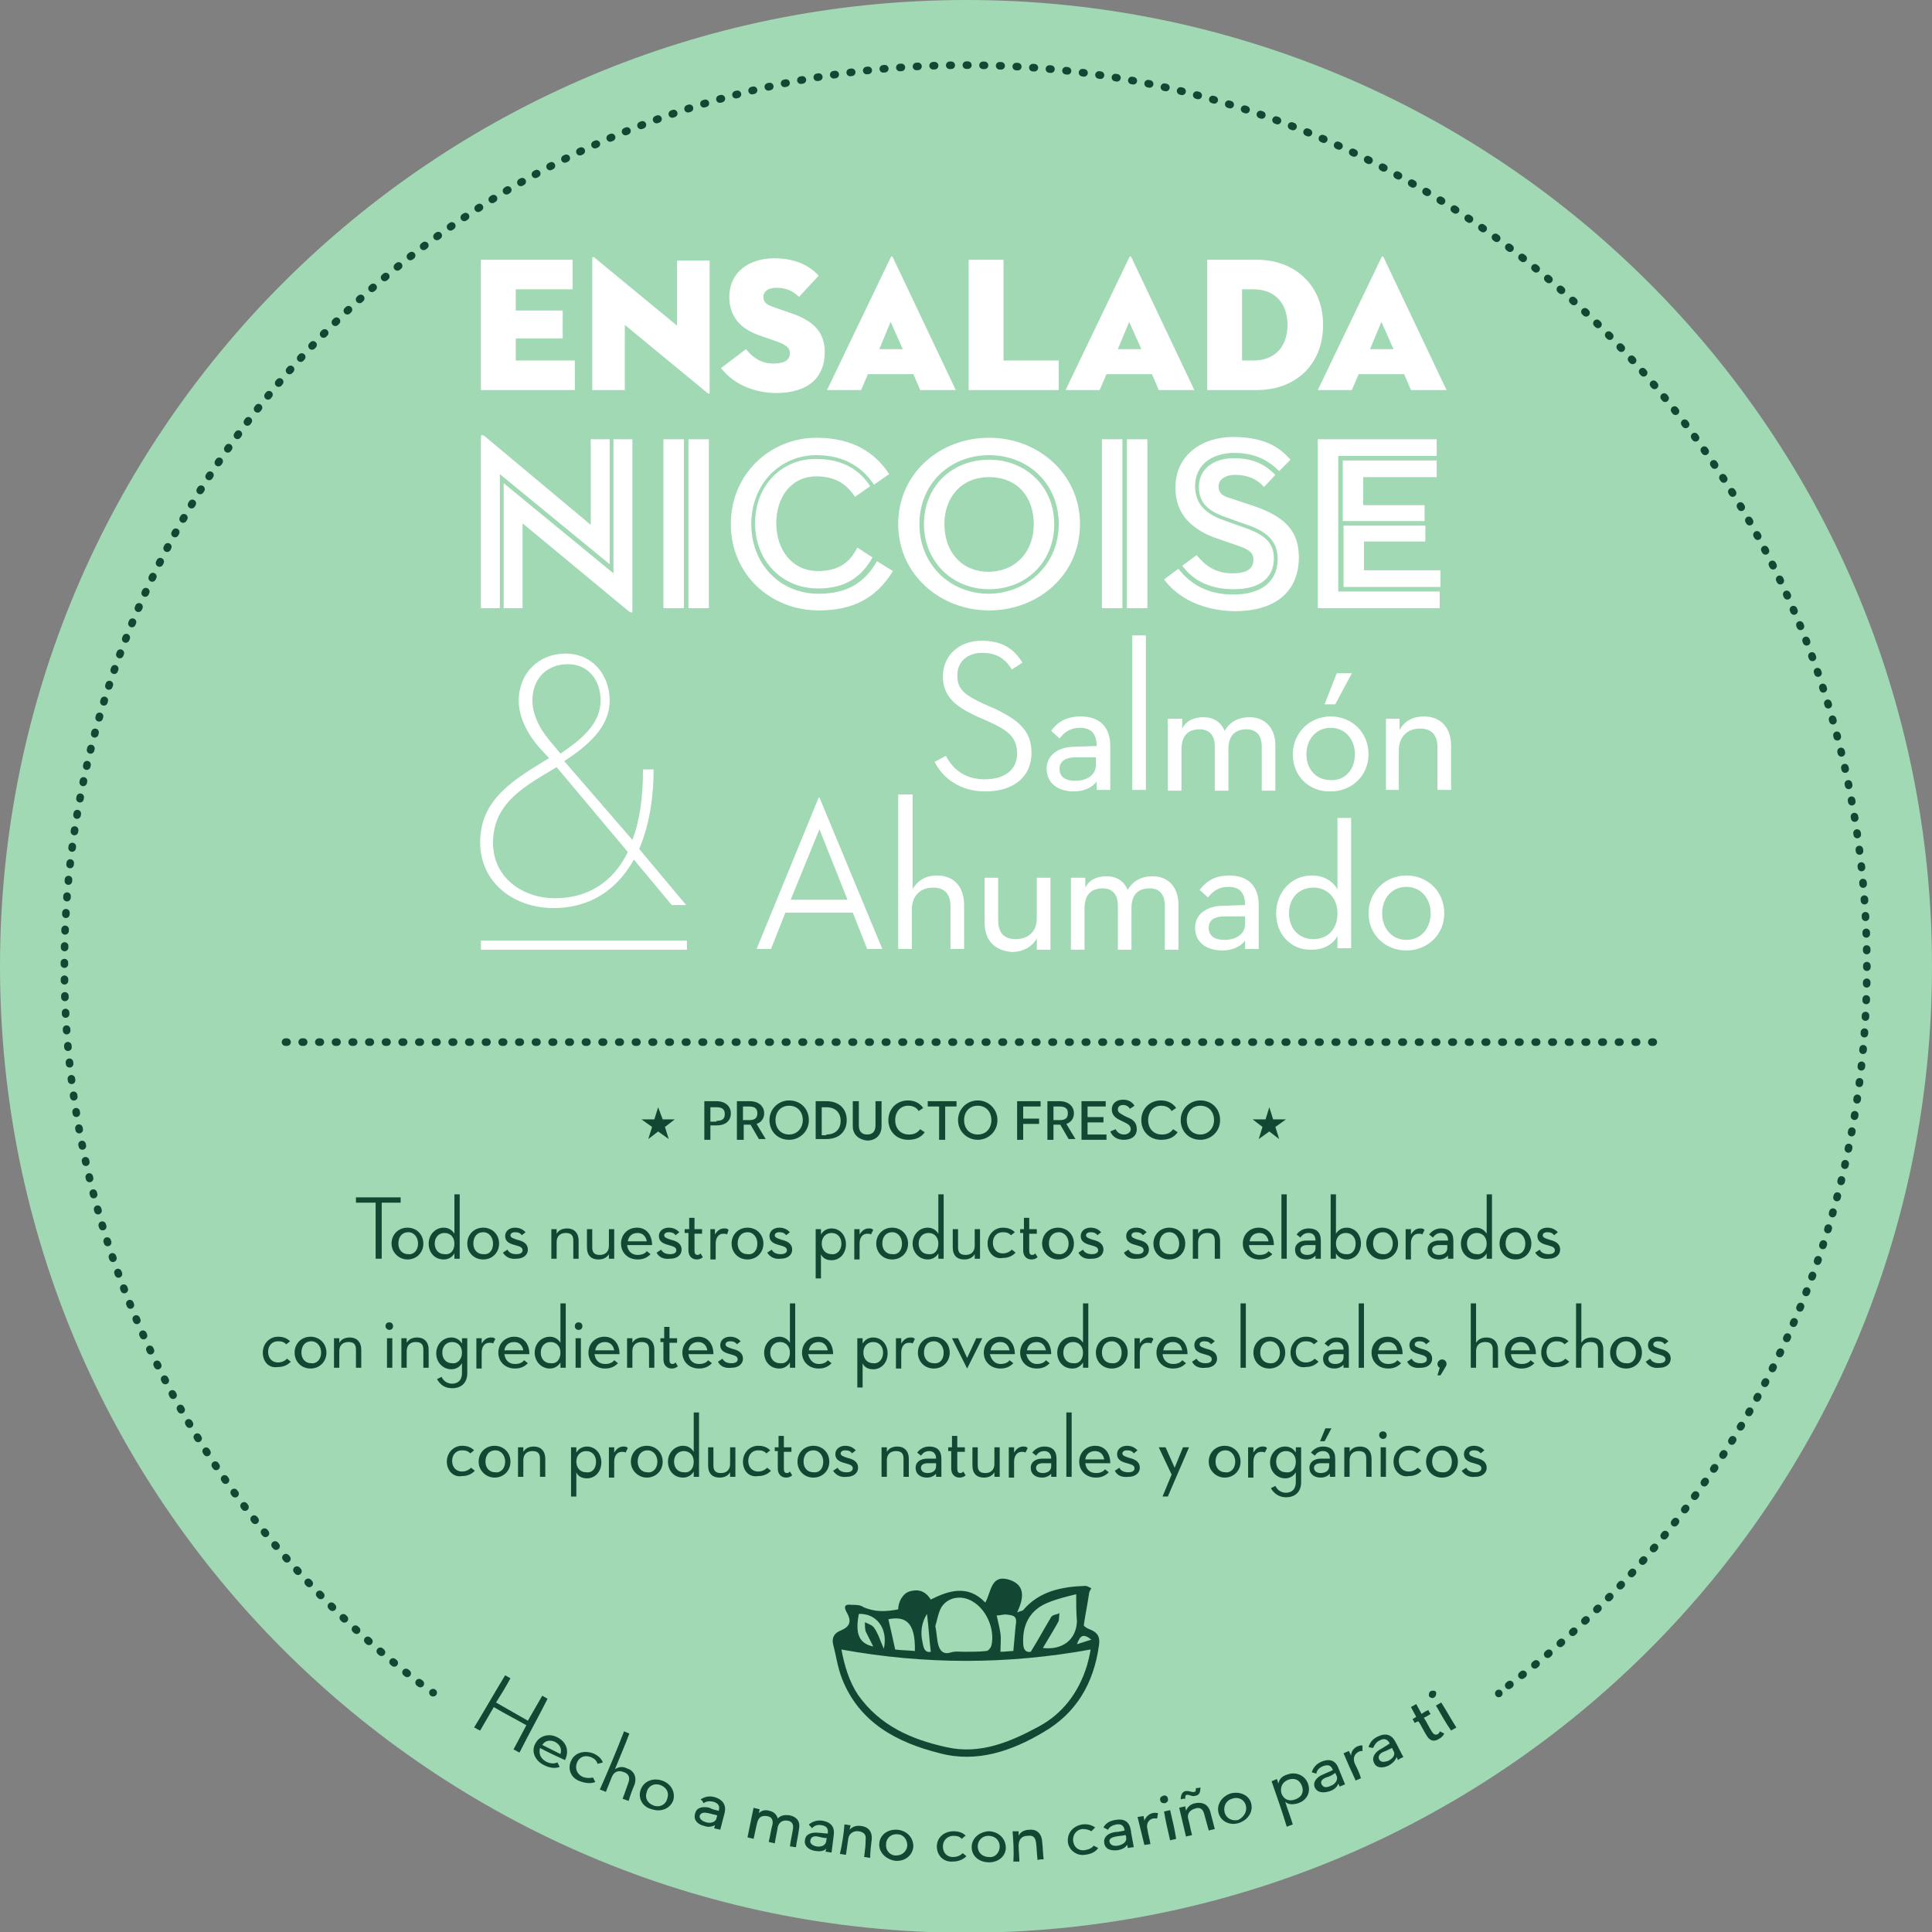 <?xml version="1.0" encoding="utf-8"?>
<!-- Generator: Adobe Illustrator 19.2.0, SVG Export Plug-In . SVG Version: 6.00 Build 0)  -->
<svg version="1.1" id="Capa_1" xmlns="http://www.w3.org/2000/svg" xmlns:xlink="http://www.w3.org/1999/xlink" x="0px" y="0px"
	 viewBox="0 0 255.1 255.1" style="enable-background:new 0 0 255.1 255.1;" xml:space="preserve">
<rect x="0" y="0" width="255.1" height="255.1" fill="#808080" stroke="none"/>
<style type="text/css">
	.st0{fill:#A0D9B3;}
	.st1{fill:none;stroke:#144733;stroke-linecap:round;stroke-miterlimit:10;}
	.st2{fill:none;stroke:#144733;stroke-linecap:round;stroke-miterlimit:10;stroke-dasharray:0.2,1.997;}
	.st3{fill:#FFFFFF;}
	.st4{fill-rule:evenodd;clip-rule:evenodd;fill:#144733;}
	.st5{fill:#144733;}
	.st6{fill:none;stroke:#144733;stroke-linecap:round;stroke-miterlimit:10;stroke-dasharray:0.2,2;}
	.st7{fill:#B86B79;}
	.st8{fill:none;stroke:#722C3C;stroke-linecap:round;stroke-miterlimit:10;}
	.st9{fill:none;stroke:#722C3C;stroke-linecap:round;stroke-miterlimit:10;stroke-dasharray:0.2,1.997;}
	.st10{fill:none;stroke:#722C3C;stroke-linecap:round;stroke-miterlimit:10;stroke-dasharray:0.2,2;}
	.st11{fill:#722C3C;}
	.st12{fill-rule:evenodd;clip-rule:evenodd;fill:#722C3C;}
	.st13{fill:#D8C2D7;}
	.st14{fill:none;stroke:#5F3653;stroke-linecap:round;stroke-miterlimit:10;}
	.st15{fill:none;stroke:#5F3653;stroke-linecap:round;stroke-miterlimit:10;stroke-dasharray:0.2,1.997;}
	.st16{fill:none;stroke:#5F3653;stroke-linecap:round;stroke-miterlimit:10;stroke-dasharray:0.2,2;}
	.st17{fill:#5F3653;}
	.st18{fill-rule:evenodd;clip-rule:evenodd;fill:#5F3653;}
	.st19{fill:#FADF8D;}
	.st20{fill:none;stroke:#9F8315;stroke-linecap:round;stroke-miterlimit:10;}
	.st21{fill:none;stroke:#9F8315;stroke-linecap:round;stroke-miterlimit:10;stroke-dasharray:0.2,1.997;}
	.st22{fill:none;stroke:#9F8315;stroke-linecap:round;stroke-miterlimit:10;stroke-dasharray:0.2,2;}
	.st23{fill:#6F561B;}
	.st24{fill-rule:evenodd;clip-rule:evenodd;fill:#6F561B;}
</style>
<g>
	<path class="st0" d="M255.1,127.6c0,70.5-57.1,127.6-127.6,127.6C57.1,255.1,0,198,0,127.6C0,57.1,57.1,0,127.6,0
		C198,0,255.1,57.1,255.1,127.6"/>
	<path class="st1" d="M57.2,223.5C57.2,223.5,57.1,223.5,57.2,223.5"/>
	<path class="st2" d="M55.5,222.3c-28.5-21.7-47-56.1-47-94.7c0-65.7,53.3-119,119-119c65.7,0,119,53.3,119,119
		c0,39.1-18.8,73.7-47.9,95.4"/>
	<path class="st1" d="M197.9,223.6C197.8,223.6,197.8,223.6,197.9,223.6"/>
	<polygon class="st3" points="63.5,34.3 75.6,34.3 75.6,38.2 68.1,38.2 68.1,41 74.3,41 74.3,44.7 68.1,44.7 68.1,47.6 75.9,47.6 
		75.9,51.5 63.5,51.5 	"/>
	<path class="st3" d="M82.5,42.9v8.6h-4.3V34.1c0-0.1,0.1-0.3,0.4,0l10.8,8.9v-8.6h4.3v17.4c0,0.2-0.1,0.3-0.4,0L82.5,42.9z"/>
	<path class="st3" d="M95.2,48.6l3.3-2.5c0.8,1,1.9,1.9,3.6,1.9c1.4,0,2.2-0.4,2.2-1.4c0-0.7-0.6-1.1-1.7-1.5l-2-0.7
		c-2.5-0.8-4.3-2.3-4.3-5.2c0-3.4,2.8-5.1,5.9-5.1c3,0,4.8,1.1,5.9,2.3l-2.6,2.8c-0.7-0.7-1.6-1.2-3-1.2c-1.1,0-1.7,0.5-1.7,1.2
		c0,0.7,0.4,1,1.2,1.3l2.3,0.8c3.4,1.1,4.6,2.8,4.6,5.2c0,3.2-2,5.4-6.5,5.4C98.5,51.8,96.3,50,95.2,48.6"/>
	<path class="st3" d="M120.6,49.4h-6l-0.9,2.1h-4.5l8.4-17.5c0.1-0.2,0.2-0.2,0.3,0l8.3,17.5h-4.7L120.6,49.4z M116.1,46.1h3.1
		l-1.6-3.6L116.1,46.1z"/>
	<polygon class="st3" points="127.9,34.3 132.5,34.3 132.5,47.6 139.8,47.6 139.8,51.5 127.9,51.5 	"/>
	<path class="st3" d="M152.1,49.4h-6l-0.9,2.1h-4.5l8.4-17.5c0.1-0.2,0.2-0.2,0.3,0l8.3,17.5H153L152.1,49.4z M147.6,46.1h3.1
		l-1.6-3.6L147.6,46.1z"/>
	<path class="st3" d="M159.4,34.3h6.6c4.9,0,8.7,3.3,8.7,8.6c0,5.3-3.7,8.6-8.7,8.6h-6.6V34.3z M165.5,47.6c2.8,0,4.5-1.8,4.5-4.7
		c0-2.9-1.7-4.7-4.5-4.7H164v9.4H165.5z"/>
	<path class="st3" d="M185.4,49.4h-6l-0.9,2.1h-4.5l8.4-17.5c0.1-0.2,0.2-0.2,0.3,0l8.3,17.5h-4.7L185.4,49.4z M180.9,46.1h3.1
		l-1.6-3.6L180.9,46.1z"/>
	<path class="st3" d="M124.9,99.8c1,2,2.8,3.1,5.1,3.1c2.7,0,4.3-1.3,4.3-3.4c0-2.2-1.3-3.1-3.7-4.2l-1.6-0.7
		c-2.8-1.3-4.5-2.6-4.5-5.3c0-2.8,2.2-4.7,5.1-4.7c2.5,0,4.2,0.9,5.4,2.9l-1.4,0.9c-0.9-1.5-2.1-2.2-3.9-2.2c-2,0-3.3,1.2-3.3,3
		c0,1.9,1.1,2.6,3.4,3.7l1.6,0.7c3.1,1.5,4.8,2.9,4.8,5.8c0,3.2-2.4,5.1-6.1,5.1c-3.2,0-5.5-1.6-6.7-3.9L124.9,99.8z"/>
	<path class="st3" d="M144.8,98.5c0-1.8-0.9-2.4-2.2-2.4c-1.2,0-2,0.5-2.7,1.4l-1.1-1c0.9-1.3,2.2-1.9,3.9-1.9
		c2.4,0,3.9,1.3,3.9,3.9v5.8h-1.8v-1.1c-0.6,0.8-1.7,1.3-3,1.3c-2,0-3.6-1-3.6-3c0-1.9,1.7-2.9,3.7-2.9L144.8,98.5L144.8,98.5z
		 M142,100c-1.1,0-2.1,0.4-2.1,1.5c0,1.1,0.8,1.6,2.1,1.6c1.4,0,2.7-0.7,2.7-2.1v-1H142z"/>
	<rect x="149.5" y="83.9" class="st3" width="1.8" height="20.4"/>
	<path class="st3" d="M154.3,94.9h1.8v1.3c0.5-1,1.5-1.5,2.8-1.5c1.3,0,2.3,0.6,2.8,1.8c0.7-1.2,1.8-1.8,3.3-1.8
		c2,0,3.4,1.4,3.4,3.7v6h-1.8v-5.8c0-1.5-0.7-2.3-2-2.3c-1.6,0-2.4,0.9-2.4,2.6v5.5h-1.8v-5.8c0-1.5-0.7-2.3-2-2.3
		c-1.6,0-2.4,0.9-2.4,2.7v5.4h-1.8V94.9z"/>
	<path class="st3" d="M170.7,99.6c0-2.8,2.2-5,5-5c2.8,0,5,2.1,5,5c0,2.8-2.2,4.9-5,4.9C172.9,104.6,170.7,102.5,170.7,99.6
		 M178.9,99.6c0-2-1.3-3.5-3.2-3.5c-1.9,0-3.2,1.5-3.2,3.5c0,2,1.3,3.4,3.2,3.4C177.6,103.1,178.9,101.6,178.9,99.6 M176.5,88.9h2
		l-2.2,4.1h-1.4L176.5,88.9z"/>
	<path class="st3" d="M183,94.9h1.8v1.5c0.6-1.2,1.8-1.8,3.2-1.8c2.1,0,3.6,1.3,3.6,3.9v5.8h-1.8v-5.6c0-1.7-0.8-2.5-2.3-2.5
		c-1.7,0-2.8,1.1-2.8,2.9v5.2H183V94.9z"/>
	<path class="st3" d="M83.5,110.9c1-2.6,1.4-5.7,1.4-9.3h1.4c0,4.1-0.7,7.7-1.9,10.5l6.2,7.4h-1.9l-5-6c-2.3,4.1-5.9,6.4-10.6,6.4
		c-5.2,0-9.7-3.3-9.7-8.7c0-5.8,4.7-8.4,9.1-11.1l-1.3-1.4c-1.8-2.1-2.7-4.2-2.7-6.2c0-3.6,2.6-6.2,6.2-6.2c3.5,0,5.8,2.8,5.8,6.2
		c0,3.5-2.8,5.9-6,8L83.5,110.9z M73.5,101.3c-4.2,2.5-8.4,4.7-8.4,10c0,4.5,3.8,7.3,8.2,7.3c4.4,0,7.7-2.2,9.6-6.1L73.5,101.3z
		 M79.3,92.5c0-2.8-1.7-4.8-4.3-4.8c-2.8,0-4.7,1.9-4.7,4.8c0,1.7,0.8,3.5,2.2,5.2l1.5,1.8C76.7,97.7,79.3,95.6,79.3,92.5"/>
	<polygon class="st3" points="77.2,124.2 77,124.2 63.5,124.2 63.5,125.4 77,125.4 77.2,125.4 90.7,125.4 90.7,124.2 	"/>
	<path class="st3" d="M66,80.3h-2.5V57.7c0-0.2,0.1-0.4,0.5-0.1L78,69.3V58h2.5v16.5L66,62.6V80.3z M69,69.1v11.2h-2.5V63.8
		l14.5,11.9V58h2.5v22.6c0,0.3-0.1,0.4-0.5,0.1L69,69.1z"/>
	<path class="st3" d="M87.6,58h2.7v22.3h-2.7V58z M90.9,58h2.7v22.3h-2.7V58z"/>
	<path class="st3" d="M108.1,80.6c-6.3,0-11.6-4.7-11.6-11.4s5.3-11.4,11.3-11.4c4.8,0,7.8,2,9.6,4.8l-2,1.4
		c-1.4-2.1-3.7-3.9-7.6-3.9c-4.8,0-8.6,3.8-8.6,9.1c0,5.3,3.8,9.2,8.9,9.2c3.8,0,6.1-1.5,7.7-4.3l2.1,1.3
		C115.7,79,112.6,80.6,108.1,80.6 M114.9,64.2l-2,1.4c-0.9-1.3-2.2-2.7-5.1-2.7c-3.3,0-5.3,2.7-5.3,6.2c0,3.5,2.1,6.3,5.5,6.3
		c2.9,0,4.3-1.3,5.2-3.1l2,1.3c-1.5,2.7-3.7,4.1-7.2,4.1c-4.7,0-8.3-3.6-8.3-8.6s3.5-8.5,8-8.5C111.5,60.6,113.6,62.2,114.9,64.2"/>
	<path class="st3" d="M118.6,69.2c0-6.7,5.5-11.4,12-11.4c6.4,0,12,4.7,12,11.4c0,6.7-5.5,11.4-12,11.4
		C124.2,80.6,118.6,75.9,118.6,69.2 M139.8,69.2c0-5.3-4-9.1-9.2-9.1c-5.2,0-9.2,3.8-9.2,9.1c0,5.3,4,9.2,9.2,9.2
		C135.8,78.3,139.8,74.4,139.8,69.2 M122,69.2c0-5,3.7-8.5,8.6-8.5s8.6,3.6,8.6,8.5c0,5-3.7,8.6-8.6,8.6S122,74.1,122,69.2
		 M136.5,69.2c0-3.5-2.1-6.2-5.9-6.2c-3.7,0-5.9,2.7-5.9,6.2c0,3.5,2.1,6.3,5.9,6.3C134.3,75.4,136.5,72.7,136.5,69.2"/>
	<path class="st3" d="M145.5,58h2.7v22.3h-2.7V58z M148.8,58h2.7v22.3h-2.7V58z"/>
	<path class="st3" d="M153.7,76.5l1.9-1.4c1.4,1.8,3.6,3.4,7.2,3.4c4,0,5.9-1.9,5.9-4.7c0-2.2-1.2-3.6-4.3-4.6l-2.8-1
		c-1.9-0.7-3.3-1.7-3.3-3.9c0-2.5,2.1-3.8,4.6-3.8c2.8,0,4.3,1,5.5,2.2l-1.5,1.6c-0.9-1-2.1-1.6-3.8-1.6c-1.4,0-2.2,0.7-2.2,1.5
		c0,0.9,0.5,1.3,1.6,1.6l3,1c4.5,1.5,6,3.6,6,6.8c0,4.1-2.6,7.1-8.5,7.1C157.9,80.6,155,78.3,153.7,76.5 M156.1,74.7l1.9-1.4
		c1.1,1.3,2.4,2.4,4.7,2.4c1.8,0,2.8-0.5,2.8-1.8c0-1-0.7-1.4-2.2-1.9l-2.6-0.9c-3.2-1.1-5.5-3.1-5.5-6.7c0-4.4,3.6-6.7,7.6-6.7
		c4.1,0,6.1,1.3,7.6,3l-1.5,1.5c-1.3-1.3-3.1-2.4-5.9-2.4c-2.9,0-5.2,1.5-5.2,4.4c0,2.4,1.5,3.7,3.8,4.5l2.8,1c2.6,0.9,3.8,2,3.8,4
		c0,2.5-1.7,4.1-5.3,4.1C159.3,77.8,157.3,76.3,156.1,74.7"/>
	<path class="st3" d="M174.1,58h15.6v2.2h-13v17.9h13.4v2.2h-16.1V58z M188.1,68.8h-10.8v-8h12.4V63h-9.7v3.7h8.1V68.8z M190.2,77.5
		h-12.8v-8.1h10.8v2.1h-8.1v3.8h10.1V77.5z"/>
	<path class="st3" d="M112.6,120.5h-8.9l-1.9,4.8h-1.9l8.2-20h0.1l8.3,20h-2L112.6,120.5z M104.4,118.8h7.5l-3.7-9.3L104.4,118.8z"
		/>
	<path class="st3" d="M118.7,104.9h1.8v12.5c0.7-1.2,1.8-1.8,3.2-1.8c2.1,0,3.6,1.3,3.6,3.9v5.8h-1.8v-5.6c0-1.7-0.8-2.5-2.3-2.5
		c-1.7,0-2.8,1.1-2.8,2.9v5.2h-1.8V104.9z"/>
	<path class="st3" d="M130,121.7v-5.8h1.8v5.6c0,1.7,0.8,2.5,2.3,2.5c1.7,0,2.8-1,2.8-2.8v-5.3h1.8v9.5h-1.8v-1.5
		c-0.6,1.1-1.8,1.8-3.3,1.8C131.4,125.5,130,124.3,130,121.7"/>
	<path class="st3" d="M141.5,115.9h1.8v1.3c0.5-1,1.5-1.5,2.8-1.5c1.3,0,2.3,0.6,2.8,1.8c0.7-1.2,1.8-1.8,3.3-1.8
		c2,0,3.4,1.4,3.4,3.7v6h-1.8v-5.8c0-1.5-0.7-2.3-2-2.3c-1.6,0-2.4,0.9-2.4,2.6v5.5h-1.8v-5.8c0-1.5-0.7-2.3-2-2.3
		c-1.6,0-2.4,0.9-2.4,2.7v5.4h-1.8V115.9z"/>
	<path class="st3" d="M164.4,119.5c0-1.8-0.9-2.4-2.2-2.4c-1.2,0-2,0.5-2.7,1.4l-1.1-1c1-1.3,2.2-1.9,3.9-1.9c2.4,0,3.9,1.3,3.9,3.9
		v5.8h-1.8v-1.1c-0.6,0.8-1.7,1.3-3,1.3c-2,0-3.6-1-3.6-3c0-1.9,1.7-2.9,3.7-2.9L164.4,119.5L164.4,119.5z M161.7,121
		c-1.2,0-2.1,0.4-2.1,1.5c0,1.1,0.8,1.6,2.1,1.6c1.4,0,2.7-0.7,2.7-2.1v-1H161.7z"/>
	<path class="st3" d="M168.5,120.6c0-2.8,2-5,4.7-5c1.6,0,2.7,0.7,3.4,1.8v-9.4h1.8v17.2h-1.8v-1.6c-0.7,1.2-1.9,1.8-3.4,1.8
		C170.5,125.5,168.5,123.4,168.5,120.6 M176.6,120.6c0-2-1.3-3.4-3.2-3.4c-1.9,0-3.2,1.4-3.2,3.4c0,2,1.3,3.4,3.2,3.4
		C175.4,124,176.6,122.6,176.6,120.6"/>
	<path class="st3" d="M180.7,120.6c0-2.8,2.2-5,5-5c2.8,0,5,2.1,5,5c0,2.8-2.2,4.9-5,4.9C182.9,125.5,180.7,123.4,180.7,120.6
		 M188.9,120.6c0-2-1.3-3.5-3.2-3.5s-3.2,1.5-3.2,3.5c0,2,1.3,3.5,3.2,3.5S188.9,122.6,188.9,120.6"/>
	<path class="st4" d="M118.6,212.5c0-1.1,0.7-2.2,1.6-2.4c1.1-0.3,2,0,2.7,1.1c2.4-1.2,4.9-2,7.2,0.4c0.8-1.4,0.7-3.8,3.2-3
		c2.1,0.7,1.9,2.4,1,4.3c0.5-0.2,0.7-0.2,0.8-0.3c2.1-2.5,5.1-3.1,8.2-3.2c0.3,0,0.5,0.2,0.8,0.3c-0.1,0.2-0.3,0.5-0.3,0.7
		c-0.2,1.4-0.5,2.8-0.7,4.2c0,0.1,0.4,0.4,0.7,0.5c1.1,0.4,1.5,1,1.3,2.2c-0.7,5-3,8.9-7.3,11.4c-4.2,2.5-8.8,4.1-13.7,2.8
		c-5.6-1.4-10.6-4-12.9-9.8c-0.6-1.5-0.8-3.1-1.2-4.6c-0.2-0.9,0.2-1.5,1-1.8c1.2-0.5,1.5-1.2,0.8-2.4c-0.5-0.9-0.1-1.1,0.6-1
		c0.6,0,1.2,0,1.6,0.3C115.6,212.9,117,212.8,118.6,212.5 M111.1,217.8c0.4,2.1,1,4.2,2.2,6c2.9,4.1,7.1,5.9,11.7,6.9
		c4.4,1,8.4-0.7,12.1-2.7c3.2-1.7,5.3-4.5,6.4-8c0.2-0.7,0.4-1.5,0.5-2.2C133,219.8,122.1,219.8,111.1,217.8 M123.5,214.7
		c0.2,1,0.2,1.8,0.4,2.5c0.2,0.7,0.6,1.3,1.6,1c0.6-0.2,1.2-0.1,1.9-0.1c0.9,0,1.9,0,2.8-0.1c0.3,0,0.6-0.4,0.7-0.7
		c0.5-2.1-0.6-4.7-2.4-5.8c-1.6-1-3.5-0.6-4.3,0.9C123.8,213.3,123.7,214.1,123.5,214.7 M142.1,210.5c-1.2,0.3-2.5,0.6-3.7,1.1
		c-2.3,0.9-3.4,2.8-3.3,5.3c0,1,0.4,1.3,1,1.2c1-1.6,1.8-3.1,2.7-4.6c0.2-0.3,0.7-0.3,1.1-0.5c-0.1,0.4,0,0.9-0.2,1.2
		c-0.6,1.1-1.3,2.2-2,3.4c2.6,0.3,4.4-1.1,4.5-3.5C142.1,212.9,142.1,211.8,142.1,210.5 M120.8,218c0.1-4-1.4-4.6-3.5-4.2
		c0.3,1.3,0.6,2.6,0.9,4C118.9,217.9,119.8,217.9,120.8,218 M131.6,213.3c0.2,0.9,0.4,1.7,0.5,2.4c0.1,0.8,0,1.5,0,2.4
		c0.6,0,1.2-0.1,1.7-0.1c0.1-1.2,0.2-2.3,0.3-3.3c0.2-1.1,0-1.4-1.1-1.5C132.6,213.1,132.2,213.3,131.6,213.3 M115.3,217.4
		c-0.4-0.8-0.7-1.4-1-2c-0.1-0.4-0.1-0.8-0.1-1.2c0.4,0.2,0.8,0.3,1.1,0.6c0.3,0.3,0.5,0.8,0.7,1.2c0.2,0.5,0.4,1,0.7,1.7
		c0.6-2.7-1-4.7-3.3-4.6C112.9,215.7,113.4,217,115.3,217.4 M122.4,213.1c-0.7,1.1-0.9,2.4-0.6,3.7c0.1,0.5,0.2,1.5,1.1,1.3
		C122.7,216.4,122.6,214.7,122.4,213.1 M144.1,216.5c-1.1-0.9-1.5-0.5-1.9,0.6C142.9,216.9,143.4,216.7,144.1,216.5"/>
	<path class="st5" d="M71.6,223.9c0.2,0.1,0.5,0.3,0.7,0.4c-1.2,2.4-2.5,4.7-3.7,7.1c-0.3-0.1-0.5-0.3-0.8-0.4
		c0.6-1.1,1.1-2.1,1.7-3.2c-1.4-0.8-2.8-1.5-4.3-2.4l-1.8,3.1c-0.3-0.1-0.5-0.3-0.8-0.4c1.4-2.3,2.7-4.6,4.1-6.9
		c0.2,0.1,0.5,0.3,0.7,0.4c-0.6,1.1-1.2,2.1-1.9,3.2c1.4,0.8,2.8,1.6,4.2,2.4L71.6,223.9z"/>
	<path class="st5" d="M72.1,232.6c0.6,0.3,1.1,0.3,1.5,0.1c0.1,0.2,0.2,0.4,0.3,0.6c-0.5,0.2-1.2,0.2-2-0.2
		c-1.3-0.6-1.8-1.9-1.2-2.9c0.5-1,1.8-1.4,2.9-0.8c1.2,0.6,1.6,1.8,1,3c-1.1-0.5-2.2-1-3.3-1.6C71.1,231.6,71.4,232.2,72.1,232.6
		 M74,231.6c0.2-0.6,0-1.2-0.7-1.6c-0.7-0.3-1.3-0.2-1.7,0.4C72.4,230.8,73.2,231.2,74,231.6"/>
	<path class="st5" d="M75.4,232.5c0.5-1.1,1.7-1.4,2.9-1c0.7,0.3,1.1,0.7,1.3,1.2c-0.2,0.1-0.4,0.1-0.7,0.2
		c-0.1-0.4-0.4-0.7-0.9-0.9c-0.8-0.3-1.5,0-1.8,0.7c-0.3,0.7-0.1,1.5,0.7,1.9c0.5,0.2,1,0.2,1.4,0.1c0.1,0.2,0.2,0.4,0.3,0.6
		c-0.5,0.2-1.2,0.2-2-0.1C75.4,234.8,74.9,233.6,75.4,232.5"/>
	<path class="st5" d="M82.4,228.6c0.2,0.1,0.5,0.2,0.7,0.3c-0.6,1.6-1.3,3.2-1.9,4.7c0.5-0.3,1-0.4,1.6-0.1c0.9,0.3,1.3,1.1,1,2.1
		c-0.3,0.7-0.6,1.5-0.8,2.2c-0.3-0.1-0.5-0.2-0.8-0.3c0.3-0.7,0.5-1.4,0.8-2.2c0.2-0.6,0-1.1-0.6-1.3c-0.7-0.3-1.3-0.1-1.6,0.6
		c-0.3,0.7-0.5,1.3-0.8,2c-0.2-0.1-0.5-0.2-0.8-0.3C80.3,233.8,81.4,231.2,82.4,228.6"/>
	<path class="st5" d="M84.6,236.3c0.4-1.1,1.6-1.6,2.8-1.2c1.2,0.4,1.8,1.5,1.5,2.6c-0.4,1.1-1.6,1.6-2.8,1.2
		C84.8,238.6,84.2,237.4,84.6,236.3 M88.1,237.5c0.3-0.8-0.1-1.5-0.9-1.8c-0.8-0.3-1.6,0.1-1.8,0.9c-0.3,0.8,0.1,1.5,0.9,1.8
		C87.1,238.7,87.9,238.3,88.1,237.5"/>
	<path class="st5" d="M94.9,239.1c0.2-0.7-0.1-1-0.7-1.2c-0.5-0.1-0.9-0.1-1.3,0.2c-0.1-0.2-0.2-0.4-0.4-0.5
		c0.6-0.4,1.2-0.5,1.9-0.3c1,0.3,1.5,1,1.3,2c-0.2,0.8-0.4,1.5-0.6,2.3c-0.3-0.1-0.5-0.1-0.8-0.2c0-0.1,0.1-0.3,0.1-0.4
		c-0.4,0.2-0.9,0.3-1.4,0.1c-0.9-0.2-1.5-0.8-1.2-1.7c0.2-0.8,1.1-0.9,1.9-0.7C94,238.9,94.5,239,94.9,239.1
		C94.9,239.1,94.9,239.1,94.9,239.1 M93.5,239.4c-0.5-0.1-0.9-0.1-1.1,0.3c-0.1,0.4,0.2,0.7,0.8,0.9c0.6,0.2,1.3,0,1.4-0.5
		c0-0.1,0.1-0.3,0.1-0.4C94.3,239.6,93.9,239.5,93.5,239.4"/>
	<path class="st5" d="M99.5,238.7c0.3,0.1,0.5,0.1,0.8,0.2c0,0.2-0.1,0.3-0.1,0.5c0.3-0.3,0.8-0.5,1.4-0.3c0.5,0.1,0.9,0.4,1.1,1
		c0.4-0.4,0.9-0.5,1.6-0.4c0.9,0.2,1.4,0.8,1.2,1.8c-0.1,0.8-0.3,1.6-0.4,2.4c-0.3,0-0.5-0.1-0.8-0.1c0.1-0.8,0.3-1.6,0.4-2.3
		c0.1-0.6-0.1-1-0.7-1.1c-0.7-0.1-1.1,0.2-1.3,0.8c-0.1,0.7-0.3,1.5-0.4,2.2c-0.3-0.1-0.5-0.1-0.8-0.2c0.2-0.8,0.3-1.6,0.5-2.3
		c0.1-0.6-0.1-1-0.7-1.1c-0.7-0.1-1.1,0.1-1.3,0.8c-0.2,0.7-0.3,1.4-0.5,2.2c-0.3-0.1-0.5-0.1-0.8-0.2L99.5,238.7z"/>
	<path class="st5" d="M109.3,242.1c0.1-0.7-0.2-1-0.8-1.1c-0.5-0.1-0.9,0-1.3,0.4c-0.1-0.2-0.3-0.3-0.4-0.5c0.5-0.4,1.1-0.6,1.8-0.5
		c1.1,0.2,1.6,0.8,1.5,1.8c-0.1,0.8-0.2,1.6-0.3,2.4c-0.3,0-0.5-0.1-0.8-0.1l0.1-0.4c-0.3,0.3-0.8,0.4-1.4,0.3
		c-0.9-0.1-1.6-0.7-1.4-1.5c0.1-0.8,1-1,1.8-0.9C108.4,242,108.9,242.1,109.3,242.1C109.3,242.1,109.3,242.1,109.3,242.1 M108,242.5
		c-0.5-0.1-0.9,0-1,0.5c-0.1,0.4,0.3,0.7,0.8,0.8c0.6,0.1,1.2-0.1,1.3-0.7c0-0.1,0-0.3,0.1-0.4C108.8,242.7,108.4,242.6,108,242.5"
		/>
	<path class="st5" d="M111.5,240.9c0.3,0,0.5,0.1,0.8,0.1c0,0.2-0.1,0.4-0.1,0.6c0.3-0.4,0.9-0.6,1.5-0.5c0.9,0.1,1.5,0.7,1.4,1.8
		c-0.1,0.8-0.2,1.6-0.2,2.4c-0.3,0-0.5-0.1-0.8-0.1c0.1-0.8,0.2-1.5,0.2-2.3c0.1-0.7-0.3-1-0.9-1.1c-0.7-0.1-1.3,0.3-1.4,1
		c-0.1,0.7-0.2,1.4-0.3,2.1c-0.3,0-0.5-0.1-0.8-0.1C111.2,243.5,111.4,242.2,111.5,240.9"/>
	<path class="st5" d="M116.1,243.4c0.1-1.2,1.2-1.9,2.4-1.8c1.2,0.1,2.1,1,2.1,2.2c-0.1,1.2-1.1,2-2.4,1.9
		C116.9,245.5,116,244.5,116.1,243.4 M119.8,243.7c0-0.8-0.5-1.5-1.3-1.5c-0.8-0.1-1.5,0.5-1.5,1.3c-0.1,0.8,0.5,1.5,1.3,1.5
		C119.1,245,119.7,244.5,119.8,243.7"/>
	<path class="st5" d="M123.7,243.8c0-1.2,1-2,2.2-2c0.7,0,1.3,0.2,1.6,0.6c-0.2,0.1-0.4,0.3-0.5,0.4c-0.3-0.3-0.6-0.4-1.1-0.4
		c-0.8,0-1.4,0.6-1.4,1.4c0,0.8,0.5,1.4,1.3,1.4c0.6,0,1-0.2,1.3-0.5c0.2,0.1,0.4,0.3,0.5,0.4c-0.4,0.4-1,0.7-1.8,0.7
		C124.6,245.9,123.7,245,123.7,243.8"/>
	<path class="st5" d="M128.3,243.9c0-1.2,1-2,2.2-2.1c1.2,0,2.2,0.8,2.3,2c0.1,1.2-0.9,2.1-2.2,2.1
		C129.3,245.9,128.3,245.1,128.3,243.9 M132,243.8c0-0.8-0.6-1.4-1.5-1.4c-0.8,0-1.4,0.6-1.4,1.4c0,0.8,0.6,1.4,1.5,1.4
		C131.4,245.3,132,244.6,132,243.8"/>
	<path class="st5" d="M133.7,241.8c0.3,0,0.5,0,0.8,0l0,0.6c0.2-0.5,0.8-0.8,1.4-0.8c0.9-0.1,1.6,0.4,1.7,1.5
		c0.1,0.8,0.1,1.6,0.2,2.4c-0.3,0-0.5,0-0.8,0.1c-0.1-0.8-0.1-1.5-0.2-2.3c-0.1-0.7-0.4-1-1.1-0.9c-0.8,0-1.2,0.5-1.2,1.3
		c0,0.7,0.1,1.4,0.1,2.1c-0.3,0-0.5,0-0.8,0C133.9,244.4,133.8,243.1,133.7,241.8"/>
	<path class="st5" d="M141,243.2c-0.1-1.2,0.7-2.1,1.9-2.3c0.7-0.1,1.3,0.1,1.7,0.4c-0.2,0.2-0.3,0.3-0.5,0.5
		c-0.3-0.2-0.7-0.3-1.2-0.3c-0.8,0.1-1.3,0.8-1.2,1.6c0.1,0.8,0.7,1.3,1.5,1.2c0.6-0.1,1-0.3,1.2-0.6c0.2,0.1,0.4,0.2,0.6,0.3
		c-0.3,0.5-0.9,0.8-1.7,0.9C142.2,245.1,141.1,244.3,141,243.2"/>
	<path class="st5" d="M148.5,241.7c-0.1-0.7-0.5-0.9-1.1-0.8c-0.5,0.1-0.9,0.3-1.1,0.7c-0.2-0.1-0.4-0.2-0.6-0.3
		c0.3-0.6,0.9-0.9,1.6-1c1.1-0.2,1.8,0.2,2,1.3c0.1,0.8,0.3,1.6,0.4,2.3c-0.3,0-0.5,0.1-0.8,0.1c0-0.1,0-0.3-0.1-0.4
		c-0.2,0.4-0.7,0.6-1.2,0.7c-0.9,0.1-1.7-0.1-1.8-1c-0.1-0.8,0.6-1.3,1.5-1.4C147.6,241.9,148,241.8,148.5,241.7
		C148.5,241.7,148.5,241.7,148.5,241.7 M147.3,242.5c-0.5,0.1-0.9,0.3-0.8,0.7c0.1,0.4,0.5,0.6,1.1,0.5c0.6-0.1,1.2-0.5,1.1-1
		c0-0.1,0-0.3-0.1-0.4C148.2,242.4,147.8,242.4,147.3,242.5"/>
	<path class="st5" d="M150.2,239.9c0.3,0,0.5-0.1,0.8-0.1c0,0.2,0.1,0.4,0.1,0.6c0.2-0.5,0.6-0.9,1.1-1c0.3-0.1,0.5,0,0.7,0
		c0,0.2-0.1,0.4-0.1,0.7c-0.1,0-0.3,0-0.5,0c-0.6,0.1-1,0.7-0.8,1.4c0.1,0.7,0.3,1.3,0.4,2c-0.3,0-0.5,0.1-0.8,0.1L150.2,239.9z"/>
	<path class="st5" d="M153.2,237.7c-0.1-0.3,0.1-0.5,0.4-0.6c0.3-0.1,0.6,0.1,0.6,0.4c0.1,0.3-0.1,0.5-0.4,0.6
		C153.5,238.1,153.2,238,153.2,237.7 M153.7,239.2c0.3-0.1,0.5-0.1,0.8-0.2c0.3,1.3,0.6,2.5,0.8,3.8c-0.3,0.1-0.5,0.1-0.8,0.2
		C154.2,241.7,153.9,240.4,153.7,239.2"/>
	<path class="st5" d="M155.7,238.7c0.3-0.1,0.5-0.1,0.8-0.2c0,0.2,0.1,0.4,0.1,0.6c0.2-0.5,0.6-0.9,1.2-1c0.9-0.2,1.7,0.1,2,1.1
		c0.2,0.8,0.4,1.5,0.6,2.3c-0.3,0.1-0.5,0.1-0.8,0.2c-0.2-0.7-0.4-1.5-0.6-2.2c-0.2-0.7-0.6-0.9-1.2-0.7c-0.7,0.2-1.1,0.7-0.9,1.4
		c0.2,0.7,0.3,1.4,0.5,2.1c-0.3,0.1-0.5,0.1-0.8,0.2C156.3,241.2,156,240,155.7,238.7 M156.7,237c-0.2,0-0.2,0.2-0.2,0.5
		c-0.2,0-0.4,0-0.6,0.1c0-0.6,0.2-1,0.6-1.1c0.5-0.1,0.9,0.2,1.2,0.1c0.2,0,0.2-0.2,0.2-0.5c0.2,0,0.4,0,0.6-0.1
		c0,0.6-0.1,1-0.6,1.1C157.4,237.3,157,236.9,156.7,237"/>
	<path class="st5" d="M160.9,239.4c-0.3-1.1,0.4-2.2,1.6-2.6c1.2-0.3,2.4,0.2,2.7,1.3c0.3,1.1-0.4,2.2-1.6,2.6
		C162.4,241.1,161.2,240.5,160.9,239.4 M164.5,238.4c-0.2-0.8-1-1.2-1.8-0.9c-0.8,0.2-1.2,1-1,1.8c0.2,0.8,1,1.2,1.8,1
		C164.3,239.9,164.7,239.1,164.5,238.4"/>
	<path class="st5" d="M167.9,235.2c0.2-0.1,0.5-0.2,0.7-0.3c0.1,0.2,0.1,0.4,0.2,0.6c0.1-0.6,0.5-1,1.2-1.2c1.1-0.4,2.3,0.1,2.7,1.2
		c0.4,1.1-0.1,2.2-1.3,2.6c-0.7,0.2-1.3,0.2-1.7-0.2c0.3,1,0.7,2,1,3c-0.3,0.1-0.5,0.2-0.8,0.3C169.3,239.2,168.6,237.2,167.9,235.2
		 M171.9,235.8c-0.3-0.8-1-1.1-1.8-0.8c-0.8,0.3-1.1,1-0.9,1.8c0.3,0.8,1,1.1,1.8,0.8C171.9,237.3,172.2,236.6,171.9,235.8"/>
	<path class="st5" d="M176,233.7c-0.3-0.7-0.7-0.7-1.3-0.5c-0.5,0.2-0.8,0.5-0.9,1c-0.2-0.1-0.4-0.1-0.6-0.2
		c0.2-0.6,0.6-1.1,1.3-1.4c1-0.4,1.8-0.2,2.2,0.8c0.3,0.7,0.6,1.5,0.9,2.2c-0.2,0.1-0.5,0.2-0.7,0.3l-0.2-0.4
		c-0.1,0.4-0.5,0.8-1.1,1c-0.9,0.3-1.7,0.2-2-0.5c-0.3-0.7,0.3-1.4,1.1-1.7C175.3,234,175.7,233.9,176,233.7
		C176.1,233.7,176,233.7,176,233.7 M175.1,234.7c-0.5,0.2-0.8,0.5-0.6,0.9c0.2,0.4,0.6,0.5,1.2,0.2c0.6-0.2,1-0.8,0.8-1.3
		c-0.1-0.1-0.1-0.3-0.2-0.4C175.9,234.4,175.5,234.6,175.1,234.7"/>
	<path class="st5" d="M177.4,231.5c0.2-0.1,0.5-0.2,0.7-0.3l0.3,0.6c0-0.6,0.4-1,0.8-1.2c0.3-0.1,0.5-0.2,0.7-0.1c0,0.2,0,0.4,0,0.7
		c-0.2,0-0.3,0-0.5,0.1c-0.6,0.3-0.8,0.9-0.5,1.6c0.3,0.6,0.6,1.2,0.8,1.9c-0.2,0.1-0.5,0.2-0.7,0.3
		C178.4,233.8,177.9,232.7,177.4,231.5"/>
	<path class="st5" d="M183.5,230.2c-0.3-0.6-0.8-0.7-1.3-0.4c-0.5,0.2-0.7,0.6-0.9,1c-0.2,0-0.4-0.1-0.6-0.1
		c0.2-0.7,0.6-1.1,1.2-1.4c1-0.5,1.8-0.3,2.3,0.6c0.4,0.7,0.7,1.4,1.1,2.1c-0.2,0.1-0.5,0.2-0.7,0.4c-0.1-0.1-0.1-0.3-0.2-0.4
		c-0.1,0.4-0.5,0.8-1,1.1c-0.8,0.4-1.7,0.4-2-0.4c-0.3-0.7,0.2-1.4,1-1.8C182.7,230.7,183.1,230.5,183.5,230.2
		C183.5,230.3,183.5,230.3,183.5,230.2 M182.7,231.3c-0.5,0.2-0.8,0.6-0.6,1c0.2,0.4,0.6,0.4,1.2,0.2c0.6-0.3,1-0.8,0.7-1.3
		c-0.1-0.1-0.1-0.3-0.2-0.4C183.4,231,183,231.2,182.7,231.3"/>
	<path class="st5" d="M186.8,227.5c-0.1-0.2-0.2-0.4-0.3-0.5c0.2-0.1,0.3-0.2,0.5-0.3c-0.2-0.4-0.5-0.9-0.7-1.3
		c0.2-0.1,0.5-0.3,0.7-0.4c0.2,0.4,0.5,0.9,0.7,1.3c0.3-0.2,0.6-0.4,0.9-0.5c0.1,0.2,0.2,0.4,0.3,0.5c-0.3,0.2-0.6,0.4-0.9,0.5
		c0.4,0.6,0.7,1.3,1.1,1.9c0.2,0.3,0.4,0.4,0.7,0.3c0.2-0.1,0.3-0.3,0.3-0.4c0.2,0.1,0.4,0.2,0.6,0.3c-0.1,0.2-0.3,0.5-0.7,0.7
		c-0.6,0.4-1.2,0.3-1.6-0.4c-0.4-0.6-0.7-1.3-1.1-1.9C187.1,227.3,187,227.4,186.8,227.5"/>
	<path class="st5" d="M188.7,224c-0.1-0.2,0-0.6,0.2-0.7c0.2-0.1,0.6-0.1,0.7,0.1c0.1,0.2,0,0.6-0.2,0.7
		C189.2,224.3,188.9,224.2,188.7,224 M189.6,225.2c0.2-0.1,0.5-0.3,0.7-0.4c0.7,1.1,1.3,2.2,2,3.3c-0.2,0.1-0.5,0.3-0.7,0.4
		C190.9,227.5,190.3,226.4,189.6,225.2"/>
</g>
<g>
	<polyline class="st6" points="218.3,137.6 176.3,137.6 78.7,137.6 36.2,137.6 	"/>
	<path class="st5" d="M93.8,150.5H93v-5.1h1.6c1.2,0,1.9,0.7,1.9,1.6c0,1-0.7,1.6-1.9,1.6h-0.8V150.5z M94.6,148
		c0.8,0,1.1-0.3,1.1-0.9c0-0.6-0.3-0.9-1.1-0.9h-0.8v1.9H94.6z"/>
	<path class="st5" d="M98.1,150.5h-0.8v-5.1H99c1.2,0,1.9,0.7,1.9,1.6c0,0.7-0.4,1.2-1,1.4l1.2,2h-0.9l-1.1-1.9H99h-0.8V150.5z
		 M98.9,147.9c0.8,0,1.1-0.3,1.1-0.9c0-0.6-0.3-0.9-1.1-0.9h-0.8v1.8H98.9z"/>
	<path class="st5" d="M101.6,147.9c0-1.5,1.2-2.6,2.6-2.6c1.5,0,2.6,1.1,2.6,2.6c0,1.5-1.2,2.6-2.6,2.6
		C102.7,150.5,101.6,149.4,101.6,147.9 M106,147.9c0-1.1-0.7-1.9-1.8-1.9c-1.1,0-1.8,0.8-1.8,1.9c0,1.1,0.7,1.9,1.8,1.9
		C105.2,149.8,106,149,106,147.9"/>
	<path class="st5" d="M107.7,145.4h1.4c1.7,0,2.7,1,2.7,2.5c0,1.5-1,2.5-2.7,2.5h-1.4V145.4z M109.1,149.8c1.3,0,1.9-0.8,1.9-1.8
		s-0.6-1.8-1.9-1.8h-0.6v3.7H109.1z"/>
	<path class="st5" d="M112.6,148.7v-3.3h0.8v3.2c0,0.8,0.4,1.2,1.1,1.2c0.7,0,1.1-0.4,1.1-1.2v-3.2h0.8v3.3c0,1.2-0.8,1.9-1.9,1.9
		C113.5,150.5,112.6,149.9,112.6,148.7"/>
	<path class="st5" d="M117.3,147.9c0-1.5,1.1-2.6,2.6-2.6c0.9,0,1.6,0.4,2,1l-0.6,0.4c-0.3-0.5-0.8-0.7-1.4-0.7
		c-1,0-1.7,0.8-1.7,1.9c0,1.1,0.7,1.9,1.8,1.9c0.7,0,1.1-0.2,1.5-0.7l0.6,0.4c-0.5,0.7-1.2,1-2.2,1
		C118.4,150.5,117.3,149.4,117.3,147.9"/>
	<polygon class="st5" points="124,146.1 122.5,146.1 122.5,145.4 126.3,145.4 126.3,146.1 124.8,146.1 124.8,150.5 124,150.5 	"/>
	<path class="st5" d="M126.5,147.9c0-1.5,1.2-2.6,2.6-2.6s2.6,1.1,2.6,2.6c0,1.5-1.2,2.6-2.6,2.6S126.5,149.4,126.5,147.9
		 M130.9,147.9c0-1.1-0.7-1.9-1.8-1.9c-1.1,0-1.8,0.8-1.8,1.9c0,1.1,0.7,1.9,1.8,1.9C130.2,149.8,130.9,149,130.9,147.9"/>
	<polygon class="st5" points="134.3,145.4 137.4,145.4 137.4,146.1 135.1,146.1 135.1,147.7 137.2,147.7 137.2,148.4 135.1,148.4 
		135.1,150.5 134.3,150.5 	"/>
	<path class="st5" d="M139.1,150.5h-0.8v-5.1h1.6c1.2,0,1.9,0.7,1.9,1.6c0,0.7-0.4,1.2-1,1.4l1.2,2h-0.9l-1.1-1.9h-0.1h-0.8V150.5z
		 M139.9,147.9c0.8,0,1.1-0.3,1.1-0.9c0-0.6-0.3-0.9-1.1-0.9h-0.8v1.8H139.9z"/>
	<polygon class="st5" points="142.8,145.4 146,145.4 146,146.1 143.6,146.1 143.6,147.5 145.7,147.5 145.7,148.2 143.6,148.2 
		143.6,149.8 146.1,149.8 146.1,150.5 142.8,150.5 	"/>
	<path class="st5" d="M147.3,149.1c0.2,0.4,0.6,0.7,1.1,0.7c0.5,0,0.9-0.3,0.9-0.7c0-0.5-0.4-0.7-0.8-0.9l-0.4-0.2
		c-0.7-0.3-1.3-0.7-1.3-1.5c0-0.8,0.6-1.3,1.5-1.3c0.7,0,1.2,0.3,1.5,0.8l-0.6,0.4c-0.2-0.3-0.5-0.5-0.9-0.5c-0.4,0-0.7,0.2-0.7,0.6
		c0,0.4,0.3,0.5,0.8,0.8l0.4,0.2c0.8,0.3,1.3,0.7,1.3,1.6c0,0.9-0.7,1.4-1.7,1.4c-0.9,0-1.5-0.4-1.8-1.1L147.3,149.1z"/>
	<path class="st5" d="M150.7,147.9c0-1.5,1.1-2.6,2.6-2.6c0.9,0,1.6,0.4,2,1l-0.6,0.4c-0.3-0.5-0.8-0.7-1.4-0.7
		c-1,0-1.7,0.8-1.7,1.9c0,1.1,0.7,1.9,1.8,1.9c0.7,0,1.1-0.2,1.5-0.7l0.6,0.4c-0.5,0.7-1.2,1-2.2,1
		C151.8,150.5,150.7,149.4,150.7,147.9"/>
	<path class="st5" d="M155.9,147.9c0-1.5,1.2-2.6,2.6-2.6c1.5,0,2.6,1.1,2.6,2.6c0,1.5-1.2,2.6-2.6,2.6
		C157,150.5,155.9,149.4,155.9,147.9 M160.3,147.9c0-1.1-0.7-1.9-1.8-1.9c-1.1,0-1.8,0.8-1.8,1.9c0,1.1,0.7,1.9,1.8,1.9
		C159.5,149.8,160.3,149,160.3,147.9"/>
	<polygon class="st5" points="86.9,146.2 87.5,147.8 89.1,147.8 87.8,148.8 88.3,150.4 86.9,149.4 85.6,150.4 86.1,148.8 
		84.7,147.8 86.4,147.8 	"/>
	<polygon class="st5" points="167.6,146.2 168.1,147.8 169.8,147.8 168.4,148.8 168.9,150.4 167.6,149.4 166.2,150.4 166.7,148.8 
		165.4,147.8 167.1,147.8 	"/>
	<polygon class="st5" points="49.6,158.8 47,158.8 47,158.1 52.9,158.1 52.9,158.8 50.4,158.8 50.4,166.2 49.6,166.2 	"/>
	<path class="st5" d="M51.7,164.2c0-1.2,0.9-2.1,2.1-2.1c1.2,0,2.1,0.9,2.1,2.1c0,1.2-0.9,2.1-2.1,2.1
		C52.7,166.3,51.7,165.4,51.7,164.2 M55.2,164.2c0-0.8-0.5-1.5-1.3-1.5c-0.8,0-1.3,0.6-1.3,1.5c0,0.8,0.5,1.4,1.3,1.4
		C54.6,165.7,55.2,165.1,55.2,164.2"/>
	<path class="st5" d="M56.6,164.2c0-1.2,0.9-2.1,2-2.1c0.6,0,1.1,0.3,1.4,0.8v-5.2h0.7v8.5H60v-0.7c-0.3,0.5-0.8,0.8-1.4,0.8
		C57.4,166.3,56.6,165.4,56.6,164.2 M60,164.2c0-0.8-0.5-1.4-1.3-1.4c-0.8,0-1.3,0.6-1.3,1.4c0,0.8,0.5,1.4,1.3,1.4
		C59.5,165.7,60,165.1,60,164.2"/>
	<path class="st5" d="M61.7,164.2c0-1.2,0.9-2.1,2.1-2.1c1.2,0,2.1,0.9,2.1,2.1c0,1.2-0.9,2.1-2.1,2.1
		C62.6,166.3,61.7,165.4,61.7,164.2 M65.1,164.2c0-0.8-0.5-1.5-1.3-1.5c-0.8,0-1.3,0.6-1.3,1.5c0,0.8,0.5,1.4,1.3,1.4
		C64.6,165.7,65.1,165.1,65.1,164.2"/>
	<path class="st5" d="M66.4,165.4L67,165c0.2,0.4,0.6,0.6,1.2,0.6c0.5,0,0.8-0.2,0.8-0.5c0-0.4-0.3-0.5-1-0.7
		c-0.8-0.2-1.3-0.5-1.3-1.2c0-0.6,0.5-1.1,1.3-1.1c0.7,0,1.1,0.3,1.4,0.6l-0.5,0.4c-0.2-0.3-0.5-0.4-0.9-0.4c-0.4,0-0.6,0.2-0.6,0.4
		c0,0.3,0.3,0.4,0.9,0.6c0.9,0.2,1.4,0.6,1.4,1.3c0,0.7-0.6,1.2-1.5,1.2C67.4,166.3,66.8,166,66.4,165.4"/>
	<path class="st5" d="M72.8,162.3h0.7v0.6c0.3-0.5,0.8-0.7,1.4-0.7c0.9,0,1.5,0.6,1.5,1.6v2.4h-0.7v-2.4c0-0.7-0.3-1-1-1
		c-0.7,0-1.2,0.4-1.2,1.2v2.2h-0.7V162.3z"/>
	<path class="st5" d="M77.5,164.7v-2.4h0.7v2.4c0,0.7,0.3,1,1,1c0.7,0,1.2-0.4,1.2-1.2v-2.2h0.7v3.9h-0.7v-0.6
		c-0.3,0.5-0.8,0.7-1.4,0.7C78.1,166.3,77.5,165.8,77.5,164.7"/>
	<path class="st5" d="M84.2,165.7c0.6,0,1-0.2,1.2-0.5l0.5,0.4c-0.4,0.4-0.9,0.7-1.7,0.7c-1.3,0-2.2-0.9-2.2-2.1
		c0-1.2,0.9-2.1,2.1-2.1c1.3,0,2,1,2,2.3h-3.3C82.9,165.2,83.4,165.7,84.2,165.7 M85.4,163.9c-0.1-0.6-0.5-1.1-1.2-1.1
		c-0.7,0-1.2,0.4-1.3,1.1H85.4z"/>
	<path class="st5" d="M86.7,165.4l0.6-0.4c0.2,0.4,0.6,0.6,1.2,0.6c0.5,0,0.8-0.2,0.8-0.5c0-0.4-0.3-0.5-1-0.7
		c-0.8-0.2-1.3-0.5-1.3-1.2c0-0.6,0.5-1.1,1.3-1.1c0.7,0,1.1,0.3,1.4,0.6l-0.5,0.4c-0.2-0.3-0.5-0.4-0.9-0.4c-0.4,0-0.6,0.2-0.6,0.4
		c0,0.3,0.3,0.4,0.9,0.6c0.9,0.2,1.4,0.6,1.4,1.3c0,0.7-0.6,1.2-1.5,1.2C87.6,166.3,87,166,86.7,165.4"/>
	<path class="st5" d="M90.4,162.9v-0.6H91v-1.5h0.7v1.5h1v0.6h-1v2.2c0,0.4,0.1,0.6,0.4,0.6c0.2,0,0.3-0.1,0.4-0.2l0.3,0.5
		c-0.2,0.2-0.5,0.3-0.8,0.3c-0.6,0-1.1-0.4-1.1-1.2v-2.3H90.4z"/>
	<path class="st5" d="M93.7,162.3h0.7v0.7c0.3-0.5,0.7-0.8,1.2-0.8c0.3,0,0.4,0,0.6,0.2L96,163c-0.1-0.1-0.3-0.1-0.5-0.1
		c-0.6,0-1,0.5-1,1.3v2.1h-0.7V162.3z"/>
	<path class="st5" d="M96.6,164.2c0-1.2,0.9-2.1,2.1-2.1c1.2,0,2.1,0.9,2.1,2.1c0,1.2-0.9,2.1-2.1,2.1
		C97.5,166.3,96.6,165.4,96.6,164.2 M100,164.2c0-0.8-0.5-1.5-1.3-1.5c-0.8,0-1.3,0.6-1.3,1.5c0,0.8,0.5,1.4,1.3,1.4
		C99.5,165.7,100,165.1,100,164.2"/>
	<path class="st5" d="M101.3,165.4l0.6-0.4c0.2,0.4,0.6,0.6,1.2,0.6c0.5,0,0.8-0.2,0.8-0.5c0-0.4-0.3-0.5-1-0.7
		c-0.8-0.2-1.3-0.5-1.3-1.2c0-0.6,0.5-1.1,1.3-1.1c0.7,0,1.1,0.3,1.4,0.6l-0.5,0.4c-0.2-0.3-0.5-0.4-0.9-0.4c-0.4,0-0.6,0.2-0.6,0.4
		c0,0.3,0.3,0.4,0.9,0.6c0.9,0.2,1.4,0.6,1.4,1.3c0,0.7-0.6,1.2-1.5,1.2C102.3,166.3,101.7,166,101.3,165.4"/>
	<path class="st5" d="M107.7,162.3h0.7v0.7c0.3-0.5,0.8-0.8,1.4-0.8c1.1,0,1.9,0.9,1.9,2.1c0,1.2-0.8,2.1-1.9,2.1
		c-0.7,0-1.2-0.3-1.4-0.8v3.2h-0.7V162.3z M111.1,164.2c0-0.8-0.5-1.4-1.3-1.4c-0.8,0-1.3,0.6-1.3,1.4c0,0.8,0.5,1.4,1.3,1.4
		C110.5,165.7,111.1,165.1,111.1,164.2"/>
	<path class="st5" d="M112.8,162.3h0.7v0.7c0.3-0.5,0.7-0.8,1.2-0.8c0.3,0,0.4,0,0.6,0.2L115,163c-0.1-0.1-0.3-0.1-0.5-0.1
		c-0.6,0-1,0.5-1,1.3v2.1h-0.7V162.3z"/>
	<path class="st5" d="M115.7,164.2c0-1.2,0.9-2.1,2.1-2.1c1.2,0,2.1,0.9,2.1,2.1c0,1.2-0.9,2.1-2.1,2.1
		C116.6,166.3,115.7,165.4,115.7,164.2 M119.1,164.2c0-0.8-0.5-1.5-1.3-1.5c-0.8,0-1.3,0.6-1.3,1.5c0,0.8,0.5,1.4,1.3,1.4
		C118.6,165.7,119.1,165.1,119.1,164.2"/>
	<path class="st5" d="M120.5,164.2c0-1.2,0.9-2.1,2-2.1c0.6,0,1.1,0.3,1.4,0.8v-5.2h0.7v8.5h-0.7v-0.7c-0.3,0.5-0.8,0.8-1.4,0.8
		C121.4,166.3,120.5,165.4,120.5,164.2 M123.9,164.2c0-0.8-0.5-1.4-1.3-1.4c-0.8,0-1.3,0.6-1.3,1.4c0,0.8,0.5,1.4,1.3,1.4
		C123.4,165.7,123.9,165.1,123.9,164.2"/>
	<path class="st5" d="M125.8,164.7v-2.4h0.7v2.4c0,0.7,0.3,1,1,1c0.7,0,1.2-0.4,1.2-1.2v-2.2h0.7v3.9h-0.7v-0.6
		c-0.3,0.5-0.8,0.7-1.4,0.7C126.4,166.3,125.8,165.8,125.8,164.7"/>
	<path class="st5" d="M130.4,164.2c0-1.2,0.9-2.1,2-2.1c0.7,0,1.2,0.2,1.6,0.6l-0.5,0.4c-0.3-0.3-0.6-0.4-1.1-0.4
		c-0.8,0-1.3,0.6-1.3,1.4c0,0.8,0.5,1.4,1.3,1.4c0.5,0,0.9-0.2,1.2-0.5l0.5,0.4c-0.4,0.4-0.9,0.7-1.7,0.7
		C131.3,166.3,130.4,165.4,130.4,164.2"/>
	<path class="st5" d="M134.7,162.9v-0.6h0.5v-1.5h0.7v1.5h1v0.6h-1v2.2c0,0.4,0.1,0.6,0.4,0.6c0.2,0,0.3-0.1,0.4-0.2l0.3,0.5
		c-0.2,0.2-0.5,0.3-0.8,0.3c-0.6,0-1.1-0.4-1.1-1.2v-2.3H134.7z"/>
	<path class="st5" d="M137.6,164.2c0-1.2,0.9-2.1,2.1-2.1c1.2,0,2.1,0.9,2.1,2.1c0,1.2-0.9,2.1-2.1,2.1
		C138.6,166.3,137.6,165.4,137.6,164.2 M141.1,164.2c0-0.8-0.5-1.5-1.3-1.5c-0.8,0-1.3,0.6-1.3,1.5c0,0.8,0.5,1.4,1.3,1.4
		C140.5,165.7,141.1,165.1,141.1,164.2"/>
	<path class="st5" d="M142.4,165.4l0.6-0.4c0.2,0.4,0.6,0.6,1.2,0.6c0.5,0,0.8-0.2,0.8-0.5c0-0.4-0.3-0.5-1-0.7
		c-0.8-0.2-1.3-0.5-1.3-1.2c0-0.6,0.5-1.1,1.3-1.1c0.7,0,1.1,0.3,1.4,0.6l-0.5,0.4c-0.2-0.3-0.5-0.4-0.9-0.4c-0.4,0-0.6,0.2-0.6,0.4
		c0,0.3,0.3,0.4,0.9,0.6c0.9,0.2,1.4,0.6,1.4,1.3c0,0.7-0.6,1.2-1.5,1.2C143.3,166.3,142.7,166,142.4,165.4"/>
	<path class="st5" d="M148.4,165.4l0.6-0.4c0.2,0.4,0.6,0.6,1.2,0.6c0.5,0,0.8-0.2,0.8-0.5c0-0.4-0.3-0.5-1-0.7
		c-0.8-0.2-1.3-0.5-1.3-1.2c0-0.6,0.5-1.1,1.3-1.1c0.7,0,1.1,0.3,1.4,0.6l-0.5,0.4c-0.2-0.3-0.5-0.4-0.9-0.4c-0.4,0-0.6,0.2-0.6,0.4
		c0,0.3,0.3,0.4,0.9,0.6c0.9,0.2,1.4,0.6,1.4,1.3c0,0.7-0.6,1.2-1.5,1.2C149.3,166.3,148.7,166,148.4,165.4"/>
	<path class="st5" d="M152.3,164.2c0-1.2,0.9-2.1,2.1-2.1c1.2,0,2.1,0.9,2.1,2.1c0,1.2-0.9,2.1-2.1,2.1
		C153.2,166.3,152.3,165.4,152.3,164.2 M155.7,164.2c0-0.8-0.5-1.5-1.3-1.5c-0.8,0-1.3,0.6-1.3,1.5c0,0.8,0.5,1.4,1.3,1.4
		C155.2,165.7,155.7,165.1,155.7,164.2"/>
	<path class="st5" d="M157.5,162.3h0.7v0.6c0.3-0.5,0.8-0.7,1.4-0.7c0.9,0,1.5,0.6,1.5,1.6v2.4h-0.7v-2.4c0-0.7-0.3-1-1-1
		c-0.7,0-1.2,0.4-1.2,1.2v2.2h-0.7V162.3z"/>
	<path class="st5" d="M166.3,165.7c0.6,0,1-0.2,1.2-0.5l0.5,0.4c-0.4,0.4-0.9,0.7-1.7,0.7c-1.3,0-2.2-0.9-2.2-2.1
		c0-1.2,0.9-2.1,2.1-2.1c1.3,0,2,1,2,2.3h-3.3C165,165.2,165.5,165.7,166.3,165.7 M167.5,163.9c-0.1-0.6-0.5-1.1-1.2-1.1
		c-0.7,0-1.2,0.4-1.3,1.1H167.5z"/>
	<rect x="169.2" y="157.7" class="st5" width="0.7" height="8.5"/>
	<path class="st5" d="M173.7,163.8c0-0.7-0.4-1-0.9-1c-0.5,0-0.8,0.2-1.1,0.6l-0.5-0.4c0.4-0.5,0.9-0.8,1.6-0.8c1,0,1.6,0.5,1.6,1.6
		v2.4h-0.7v-0.4c-0.3,0.3-0.7,0.5-1.2,0.5c-0.8,0-1.5-0.4-1.5-1.3c0-0.8,0.7-1.2,1.5-1.2L173.7,163.8L173.7,163.8z M172.6,164.4
		c-0.5,0-0.9,0.2-0.9,0.6c0,0.4,0.3,0.7,0.9,0.7c0.6,0,1.1-0.3,1.1-0.9v-0.4H172.6z"/>
	<path class="st5" d="M176.4,165.5v0.7h-0.7v-8.5h0.7v5.2c0.3-0.5,0.8-0.8,1.4-0.8c1.1,0,1.9,0.9,1.9,2.1c0,1.2-0.8,2.1-1.9,2.1
		C177.2,166.3,176.7,166,176.4,165.5 M179,164.2c0-0.8-0.5-1.4-1.3-1.4c-0.8,0-1.3,0.6-1.3,1.4c0,0.8,0.5,1.4,1.3,1.4
		C178.5,165.7,179,165.1,179,164.2"/>
	<path class="st5" d="M180.4,164.2c0-1.2,0.9-2.1,2.1-2.1c1.2,0,2.1,0.9,2.1,2.1c0,1.2-0.9,2.1-2.1,2.1
		C181.4,166.3,180.4,165.4,180.4,164.2 M183.9,164.2c0-0.8-0.5-1.5-1.3-1.5c-0.8,0-1.3,0.6-1.3,1.5c0,0.8,0.5,1.4,1.3,1.4
		C183.3,165.7,183.9,165.1,183.9,164.2"/>
	<path class="st5" d="M185.6,162.3h0.7v0.7c0.3-0.5,0.7-0.8,1.2-0.8c0.3,0,0.4,0,0.6,0.2l-0.3,0.6c-0.1-0.1-0.3-0.1-0.5-0.1
		c-0.6,0-1,0.5-1,1.3v2.1h-0.7V162.3z"/>
	<path class="st5" d="M191.2,163.8c0-0.7-0.4-1-0.9-1c-0.5,0-0.8,0.2-1.1,0.6l-0.5-0.4c0.4-0.5,0.9-0.8,1.6-0.8c1,0,1.6,0.5,1.6,1.6
		v2.4h-0.7v-0.4c-0.3,0.3-0.7,0.5-1.2,0.5c-0.8,0-1.5-0.4-1.5-1.3c0-0.8,0.7-1.2,1.5-1.2L191.2,163.8L191.2,163.8z M190,164.4
		c-0.5,0-0.9,0.2-0.9,0.6c0,0.4,0.3,0.7,0.9,0.7c0.6,0,1.1-0.3,1.1-0.9v-0.4H190z"/>
	<path class="st5" d="M192.9,164.2c0-1.2,0.9-2.1,2-2.1c0.6,0,1.1,0.3,1.4,0.8v-5.2h0.7v8.5h-0.7v-0.7c-0.3,0.5-0.8,0.8-1.4,0.8
		C193.7,166.3,192.9,165.4,192.9,164.2 M196.3,164.2c0-0.8-0.5-1.4-1.3-1.4c-0.8,0-1.3,0.6-1.3,1.4c0,0.8,0.5,1.4,1.3,1.4
		C195.7,165.7,196.3,165.1,196.3,164.2"/>
	<path class="st5" d="M198,164.2c0-1.2,0.9-2.1,2.1-2.1c1.2,0,2.1,0.9,2.1,2.1c0,1.2-0.9,2.1-2.1,2.1
		C198.9,166.3,198,165.4,198,164.2 M201.4,164.2c0-0.8-0.5-1.5-1.3-1.5c-0.8,0-1.3,0.6-1.3,1.5c0,0.8,0.5,1.4,1.3,1.4
		C200.9,165.7,201.4,165.1,201.4,164.2"/>
	<path class="st5" d="M202.7,165.4l0.6-0.4c0.2,0.4,0.6,0.6,1.2,0.6c0.5,0,0.8-0.2,0.8-0.5c0-0.4-0.3-0.5-1-0.7
		c-0.8-0.2-1.3-0.5-1.3-1.2c0-0.6,0.5-1.1,1.3-1.1c0.7,0,1.1,0.3,1.4,0.6l-0.5,0.4c-0.2-0.3-0.5-0.4-0.9-0.4c-0.4,0-0.6,0.2-0.6,0.4
		c0,0.3,0.3,0.4,0.9,0.6c0.9,0.2,1.4,0.6,1.4,1.3c0,0.7-0.6,1.2-1.5,1.2C203.7,166.3,203.1,166,202.7,165.4"/>
	<path class="st5" d="M34.7,178.6c0-1.2,0.9-2.1,2-2.1c0.7,0,1.2,0.2,1.6,0.6l-0.5,0.4c-0.3-0.3-0.6-0.4-1.1-0.4
		c-0.8,0-1.3,0.6-1.3,1.4c0,0.8,0.5,1.4,1.3,1.4c0.5,0,0.9-0.2,1.2-0.5l0.5,0.4c-0.4,0.4-0.9,0.7-1.7,0.7
		C35.5,180.7,34.7,179.8,34.7,178.6"/>
	<path class="st5" d="M38.9,178.6c0-1.2,0.9-2.1,2.1-2.1c1.2,0,2.1,0.9,2.1,2.1c0,1.2-0.9,2.1-2.1,2.1
		C39.8,180.7,38.9,179.8,38.9,178.6 M42.4,178.6c0-0.8-0.5-1.5-1.3-1.5c-0.8,0-1.3,0.6-1.3,1.5c0,0.8,0.5,1.4,1.3,1.4
		C41.8,180.1,42.4,179.5,42.4,178.6"/>
	<path class="st5" d="M44.1,176.7h0.7v0.6c0.3-0.5,0.8-0.7,1.4-0.7c0.9,0,1.5,0.6,1.5,1.6v2.4H47v-2.4c0-0.7-0.3-1-1-1
		c-0.7,0-1.2,0.4-1.2,1.2v2.2h-0.7V176.7z"/>
	<path class="st5" d="M50.9,175.1c0-0.3,0.2-0.5,0.5-0.5c0.3,0,0.5,0.2,0.5,0.5c0,0.3-0.2,0.5-0.5,0.5
		C51.2,175.6,50.9,175.4,50.9,175.1 M51.1,176.7h0.7v3.9h-0.7V176.7z"/>
	<path class="st5" d="M53,176.7h0.7v0.6c0.3-0.5,0.8-0.7,1.4-0.7c0.9,0,1.5,0.6,1.5,1.6v2.4h-0.7v-2.4c0-0.7-0.3-1-1-1
		c-0.7,0-1.2,0.4-1.2,1.2v2.2H53V176.7z"/>
	<path class="st5" d="M57.7,182.1l0.6-0.3c0.3,0.6,0.8,0.9,1.4,0.9c0.8,0,1.3-0.5,1.3-1.4v-1.3c-0.3,0.5-0.8,0.8-1.4,0.8
		c-1.1,0-2-0.9-2-2.1c0-1.2,0.9-2.1,2-2.1c0.6,0,1.1,0.3,1.4,0.8v-0.7h0.7v4.6c0,1.2-0.7,2-2,2C58.7,183.3,58.1,182.8,57.7,182.1
		 M61,178.6c0-0.8-0.5-1.4-1.3-1.4c-0.8,0-1.3,0.6-1.3,1.4c0,0.8,0.5,1.4,1.3,1.4C60.4,180.1,61,179.5,61,178.6"/>
	<path class="st5" d="M62.9,176.7h0.7v0.7c0.3-0.5,0.7-0.8,1.2-0.8c0.3,0,0.4,0,0.6,0.2l-0.3,0.6c-0.1-0.1-0.3-0.1-0.5-0.1
		c-0.6,0-1,0.5-1,1.3v2.1h-0.7V176.7z"/>
	<path class="st5" d="M68,180.1c0.6,0,1-0.2,1.2-0.5l0.5,0.4c-0.4,0.4-0.9,0.7-1.7,0.7c-1.3,0-2.2-0.9-2.2-2.1
		c0-1.2,0.9-2.1,2.1-2.1c1.3,0,2,1,2,2.3h-3.3C66.7,179.6,67.2,180.1,68,180.1 M69.1,178.3c-0.1-0.6-0.5-1.1-1.2-1.1
		c-0.7,0-1.2,0.4-1.3,1.1H69.1z"/>
	<path class="st5" d="M70.6,178.6c0-1.2,0.9-2.1,2-2.1c0.6,0,1.1,0.3,1.4,0.8v-5.2h0.7v8.5H74v-0.7c-0.3,0.5-0.8,0.8-1.4,0.8
		C71.5,180.7,70.6,179.8,70.6,178.6 M74,178.6c0-0.8-0.5-1.4-1.3-1.4c-0.8,0-1.3,0.6-1.3,1.4c0,0.8,0.5,1.4,1.3,1.4
		C73.5,180.1,74,179.5,74,178.6"/>
	<path class="st5" d="M75.9,175.1c0-0.3,0.2-0.5,0.5-0.5c0.3,0,0.5,0.2,0.5,0.5c0,0.3-0.2,0.5-0.5,0.5
		C76.1,175.6,75.9,175.4,75.9,175.1 M76,176.7h0.7v3.9H76V176.7z"/>
	<path class="st5" d="M79.9,180.1c0.6,0,1-0.2,1.2-0.5l0.5,0.4c-0.4,0.4-0.9,0.7-1.7,0.7c-1.3,0-2.2-0.9-2.2-2.1
		c0-1.2,0.9-2.1,2.1-2.1c1.3,0,2,1,2,2.3h-3.3C78.6,179.6,79.1,180.1,79.9,180.1 M81.1,178.3c-0.1-0.6-0.5-1.1-1.2-1.1
		c-0.7,0-1.2,0.4-1.3,1.1H81.1z"/>
	<path class="st5" d="M82.8,176.7h0.7v0.6c0.3-0.5,0.8-0.7,1.4-0.7c0.9,0,1.5,0.6,1.5,1.6v2.4h-0.7v-2.4c0-0.7-0.3-1-1-1
		c-0.7,0-1.2,0.4-1.2,1.2v2.2h-0.7V176.7z"/>
	<path class="st5" d="M87.2,177.3v-0.6h0.5v-1.5h0.7v1.5h1v0.6h-1v2.2c0,0.4,0.1,0.6,0.4,0.6c0.2,0,0.3-0.1,0.4-0.2l0.3,0.5
		c-0.2,0.2-0.5,0.3-0.8,0.3c-0.6,0-1.1-0.4-1.1-1.2v-2.3H87.2z"/>
	<path class="st5" d="M92.3,180.1c0.6,0,1-0.2,1.2-0.5L94,180c-0.4,0.4-0.9,0.7-1.7,0.7c-1.3,0-2.2-0.9-2.2-2.1
		c0-1.2,0.9-2.1,2.1-2.1c1.3,0,2,1,2,2.3h-3.3C91,179.6,91.5,180.1,92.3,180.1 M93.4,178.3c-0.1-0.6-0.5-1.1-1.2-1.1
		c-0.7,0-1.2,0.4-1.3,1.1H93.4z"/>
	<path class="st5" d="M94.8,179.8l0.6-0.4c0.2,0.4,0.6,0.6,1.2,0.6c0.5,0,0.8-0.2,0.8-0.5c0-0.4-0.3-0.5-1-0.7
		c-0.8-0.2-1.3-0.5-1.3-1.2c0-0.6,0.5-1.1,1.3-1.1c0.7,0,1.1,0.3,1.4,0.6l-0.5,0.4c-0.2-0.3-0.5-0.4-0.9-0.4c-0.4,0-0.6,0.2-0.6,0.4
		c0,0.3,0.3,0.4,0.9,0.6c0.9,0.2,1.4,0.6,1.4,1.3c0,0.7-0.6,1.2-1.5,1.2C95.7,180.7,95.1,180.4,94.8,179.8"/>
	<path class="st5" d="M100.9,178.6c0-1.2,0.9-2.1,2-2.1c0.6,0,1.1,0.3,1.4,0.8v-5.2h0.7v8.5h-0.7v-0.7c-0.3,0.5-0.8,0.8-1.4,0.8
		C101.7,180.7,100.9,179.8,100.9,178.6 M104.3,178.6c0-0.8-0.5-1.4-1.3-1.4c-0.8,0-1.3,0.6-1.3,1.4c0,0.8,0.5,1.4,1.3,1.4
		C103.8,180.1,104.3,179.5,104.3,178.6"/>
	<path class="st5" d="M108.1,180.1c0.6,0,1-0.2,1.2-0.5l0.5,0.4c-0.4,0.4-0.9,0.7-1.7,0.7c-1.3,0-2.2-0.9-2.2-2.1
		c0-1.2,0.9-2.1,2.1-2.1c1.3,0,2,1,2,2.3h-3.3C106.9,179.6,107.4,180.1,108.1,180.1 M109.3,178.3c-0.1-0.6-0.5-1.1-1.2-1.1
		c-0.7,0-1.2,0.4-1.3,1.1H109.3z"/>
	<path class="st5" d="M113.2,176.7h0.7v0.7c0.3-0.5,0.8-0.8,1.4-0.8c1.1,0,1.9,0.9,1.9,2.1c0,1.2-0.8,2.1-1.9,2.1
		c-0.7,0-1.2-0.3-1.4-0.8v3.2h-0.7V176.7z M116.6,178.6c0-0.8-0.5-1.4-1.3-1.4c-0.8,0-1.3,0.6-1.3,1.4c0,0.8,0.5,1.4,1.3,1.4
		C116,180.1,116.6,179.5,116.6,178.6"/>
	<path class="st5" d="M118.3,176.7h0.7v0.7c0.3-0.5,0.7-0.8,1.2-0.8c0.3,0,0.4,0,0.6,0.2l-0.3,0.6c-0.1-0.1-0.3-0.1-0.5-0.1
		c-0.6,0-1,0.5-1,1.3v2.1h-0.7V176.7z"/>
	<path class="st5" d="M121.2,178.6c0-1.2,0.9-2.1,2.1-2.1c1.2,0,2.1,0.9,2.1,2.1c0,1.2-0.9,2.1-2.1,2.1
		C122.1,180.7,121.2,179.8,121.2,178.6 M124.6,178.6c0-0.8-0.5-1.5-1.3-1.5c-0.8,0-1.3,0.6-1.3,1.5c0,0.8,0.5,1.4,1.3,1.4
		C124.1,180.1,124.6,179.5,124.6,178.6"/>
	<polygon class="st5" points="125.7,176.7 126.5,176.7 127.7,179.3 128.9,176.7 129.7,176.7 127.7,180.7 127.7,180.7 	"/>
	<path class="st5" d="M132.1,180.1c0.6,0,1-0.2,1.2-0.5l0.5,0.4c-0.4,0.4-0.9,0.7-1.7,0.7c-1.3,0-2.2-0.9-2.2-2.1
		c0-1.2,0.9-2.1,2.1-2.1c1.3,0,2,1,2,2.3h-3.3C130.9,179.6,131.4,180.1,132.1,180.1 M133.3,178.3c-0.1-0.6-0.5-1.1-1.2-1.1
		c-0.7,0-1.2,0.4-1.3,1.1H133.3z"/>
	<path class="st5" d="M136.9,180.1c0.6,0,1-0.2,1.2-0.5l0.5,0.4c-0.4,0.4-0.9,0.7-1.7,0.7c-1.3,0-2.2-0.9-2.2-2.1
		c0-1.2,0.9-2.1,2.1-2.1c1.3,0,2,1,2,2.3h-3.3C135.7,179.6,136.2,180.1,136.9,180.1 M138.1,178.3c-0.1-0.6-0.5-1.1-1.2-1.1
		c-0.7,0-1.2,0.4-1.3,1.1H138.1z"/>
	<path class="st5" d="M139.6,178.6c0-1.2,0.9-2.1,2-2.1c0.6,0,1.1,0.3,1.4,0.8v-5.2h0.7v8.5H143v-0.7c-0.3,0.5-0.8,0.8-1.4,0.8
		C140.4,180.7,139.6,179.8,139.6,178.6 M143,178.6c0-0.8-0.5-1.4-1.3-1.4c-0.8,0-1.3,0.6-1.3,1.4c0,0.8,0.5,1.4,1.3,1.4
		C142.5,180.1,143,179.5,143,178.6"/>
	<path class="st5" d="M144.7,178.6c0-1.2,0.9-2.1,2.1-2.1c1.2,0,2.1,0.9,2.1,2.1c0,1.2-0.9,2.1-2.1,2.1
		C145.6,180.7,144.7,179.8,144.7,178.6 M148.1,178.6c0-0.8-0.5-1.5-1.3-1.5c-0.8,0-1.3,0.6-1.3,1.5c0,0.8,0.5,1.4,1.3,1.4
		C147.6,180.1,148.1,179.5,148.1,178.6"/>
	<path class="st5" d="M149.8,176.7h0.7v0.7c0.3-0.5,0.7-0.8,1.2-0.8c0.3,0,0.4,0,0.6,0.2l-0.3,0.6c-0.1-0.1-0.3-0.1-0.5-0.1
		c-0.6,0-1,0.5-1,1.3v2.1h-0.7V176.7z"/>
	<path class="st5" d="M154.9,180.1c0.6,0,1-0.2,1.2-0.5l0.5,0.4c-0.4,0.4-0.9,0.7-1.7,0.7c-1.3,0-2.2-0.9-2.2-2.1
		c0-1.2,0.9-2.1,2.1-2.1c1.3,0,2,1,2,2.3h-3.3C153.6,179.6,154.1,180.1,154.9,180.1 M156.1,178.3c-0.1-0.6-0.5-1.1-1.2-1.1
		c-0.7,0-1.2,0.4-1.3,1.1H156.1z"/>
	<path class="st5" d="M157.4,179.8l0.6-0.4c0.2,0.4,0.6,0.6,1.2,0.6c0.5,0,0.8-0.2,0.8-0.5c0-0.4-0.3-0.5-1-0.7
		c-0.8-0.2-1.3-0.5-1.3-1.2c0-0.6,0.5-1.1,1.3-1.1c0.7,0,1.1,0.3,1.4,0.6l-0.5,0.4c-0.2-0.3-0.5-0.4-0.9-0.4c-0.4,0-0.6,0.2-0.6,0.4
		c0,0.3,0.3,0.4,0.9,0.6c0.9,0.2,1.4,0.6,1.4,1.3c0,0.7-0.6,1.2-1.5,1.2C158.3,180.7,157.7,180.4,157.4,179.8"/>
	<rect x="163.8" y="172.1" class="st5" width="0.7" height="8.5"/>
	<path class="st5" d="M165.5,178.6c0-1.2,0.9-2.1,2.1-2.1c1.2,0,2.1,0.9,2.1,2.1c0,1.2-0.9,2.1-2.1,2.1
		C166.4,180.7,165.5,179.8,165.5,178.6 M169,178.6c0-0.8-0.5-1.5-1.3-1.5c-0.8,0-1.3,0.6-1.3,1.5c0,0.8,0.5,1.4,1.3,1.4
		C168.4,180.1,169,179.5,169,178.6"/>
	<path class="st5" d="M170.4,178.6c0-1.2,0.9-2.1,2-2.1c0.7,0,1.2,0.2,1.6,0.6l-0.5,0.4c-0.3-0.3-0.6-0.4-1.1-0.4
		c-0.8,0-1.3,0.6-1.3,1.4c0,0.8,0.5,1.4,1.3,1.4c0.5,0,0.9-0.2,1.2-0.5l0.5,0.4c-0.4,0.4-0.9,0.7-1.7,0.7
		C171.3,180.7,170.4,179.8,170.4,178.6"/>
	<path class="st5" d="M177.4,178.2c0-0.7-0.4-1-0.9-1c-0.5,0-0.8,0.2-1.1,0.6l-0.5-0.4c0.4-0.5,0.9-0.8,1.6-0.8c1,0,1.6,0.5,1.6,1.6
		v2.4h-0.7v-0.4c-0.3,0.3-0.7,0.5-1.2,0.5c-0.8,0-1.5-0.4-1.5-1.3c0-0.8,0.7-1.2,1.5-1.2L177.4,178.2L177.4,178.2z M176.3,178.8
		c-0.5,0-0.9,0.2-0.9,0.6c0,0.4,0.3,0.7,0.9,0.7c0.6,0,1.1-0.3,1.1-0.9v-0.4H176.3z"/>
	<rect x="179.4" y="172.1" class="st5" width="0.7" height="8.5"/>
	<path class="st5" d="M183.3,180.1c0.6,0,1-0.2,1.2-0.5l0.5,0.4c-0.4,0.4-0.9,0.7-1.7,0.7c-1.3,0-2.2-0.9-2.2-2.1
		c0-1.2,0.9-2.1,2.1-2.1c1.3,0,2,1,2,2.3h-3.3C182,179.6,182.5,180.1,183.3,180.1 M184.5,178.3c-0.1-0.6-0.5-1.1-1.2-1.1
		c-0.7,0-1.2,0.4-1.3,1.1H184.5z"/>
	<path class="st5" d="M185.8,179.8l0.6-0.4c0.2,0.4,0.6,0.6,1.2,0.6c0.5,0,0.8-0.2,0.8-0.5c0-0.4-0.3-0.5-1-0.7
		c-0.8-0.2-1.3-0.5-1.3-1.2c0-0.6,0.5-1.1,1.3-1.1c0.7,0,1.1,0.3,1.4,0.6l-0.5,0.4c-0.2-0.3-0.5-0.4-0.9-0.4c-0.4,0-0.6,0.2-0.6,0.4
		c0,0.3,0.3,0.4,0.9,0.6c0.9,0.2,1.4,0.6,1.4,1.3c0,0.7-0.6,1.2-1.5,1.2C186.7,180.7,186.1,180.4,185.8,179.8"/>
	<path class="st5" d="M190.1,180.6c-0.2-0.1-0.3-0.3-0.3-0.5c0-0.3,0.3-0.6,0.6-0.6c0.3,0,0.6,0.2,0.6,0.6c0,0.2-0.1,0.3-0.2,0.5
		l-0.6,1h-0.4L190.1,180.6z"/>
	<path class="st5" d="M194.2,172.1h0.7v5.2c0.3-0.5,0.8-0.7,1.4-0.7c0.9,0,1.5,0.6,1.5,1.6v2.4h-0.7v-2.4c0-0.7-0.3-1-1-1
		c-0.7,0-1.2,0.4-1.2,1.2v2.2h-0.7V172.1z"/>
	<path class="st5" d="M200.9,180.1c0.6,0,1-0.2,1.2-0.5l0.5,0.4c-0.4,0.4-0.9,0.7-1.7,0.7c-1.3,0-2.2-0.9-2.2-2.1
		c0-1.2,0.9-2.1,2.1-2.1c1.3,0,2,1,2,2.3h-3.3C199.6,179.6,200.1,180.1,200.9,180.1 M202,178.3c-0.1-0.6-0.5-1.1-1.2-1.1
		c-0.7,0-1.2,0.4-1.3,1.1H202z"/>
	<path class="st5" d="M203.5,178.6c0-1.2,0.9-2.1,2-2.1c0.7,0,1.2,0.2,1.6,0.6l-0.5,0.4c-0.3-0.3-0.6-0.4-1.1-0.4
		c-0.8,0-1.3,0.6-1.3,1.4c0,0.8,0.5,1.4,1.3,1.4c0.5,0,0.9-0.2,1.2-0.5l0.5,0.4c-0.4,0.4-0.9,0.7-1.7,0.7
		C204.4,180.7,203.5,179.8,203.5,178.6"/>
	<path class="st5" d="M208.1,172.1h0.7v5.2c0.3-0.5,0.8-0.7,1.4-0.7c0.9,0,1.5,0.6,1.5,1.6v2.4H211v-2.4c0-0.7-0.3-1-1-1
		c-0.7,0-1.2,0.4-1.2,1.2v2.2h-0.7V172.1z"/>
	<path class="st5" d="M212.6,178.6c0-1.2,0.9-2.1,2.1-2.1c1.2,0,2.1,0.9,2.1,2.1c0,1.2-0.9,2.1-2.1,2.1
		C213.5,180.7,212.6,179.8,212.6,178.6 M216,178.6c0-0.8-0.5-1.5-1.3-1.5c-0.8,0-1.3,0.6-1.3,1.5c0,0.8,0.5,1.4,1.3,1.4
		C215.5,180.1,216,179.5,216,178.6"/>
	<path class="st5" d="M217.3,179.8l0.6-0.4c0.2,0.4,0.6,0.6,1.2,0.6c0.5,0,0.8-0.2,0.8-0.5c0-0.4-0.3-0.5-1-0.7
		c-0.8-0.2-1.3-0.5-1.3-1.2c0-0.6,0.5-1.1,1.3-1.1c0.7,0,1.1,0.3,1.4,0.6l-0.5,0.4c-0.2-0.3-0.5-0.4-0.9-0.4c-0.4,0-0.6,0.2-0.6,0.4
		c0,0.3,0.3,0.4,0.9,0.6c0.9,0.2,1.4,0.6,1.4,1.3c0,0.7-0.6,1.2-1.5,1.2C218.3,180.7,217.7,180.4,217.3,179.8"/>
	<path class="st5" d="M59,193c0-1.2,0.9-2.1,2-2.1c0.7,0,1.2,0.2,1.6,0.6l-0.5,0.4c-0.3-0.3-0.6-0.4-1.1-0.4c-0.8,0-1.3,0.6-1.3,1.4
		c0,0.8,0.5,1.4,1.3,1.4c0.5,0,0.9-0.2,1.2-0.5l0.5,0.4c-0.4,0.4-0.9,0.7-1.7,0.7C59.9,195.1,59,194.2,59,193"/>
	<path class="st5" d="M63.2,193c0-1.2,0.9-2.1,2.1-2.1c1.2,0,2.1,0.9,2.1,2.1c0,1.2-0.9,2.1-2.1,2.1C64.2,195.1,63.2,194.2,63.2,193
		 M66.7,193c0-0.8-0.5-1.5-1.3-1.5c-0.8,0-1.3,0.6-1.3,1.5c0,0.8,0.5,1.4,1.3,1.4C66.1,194.5,66.7,193.9,66.7,193"/>
	<path class="st5" d="M68.4,191.1h0.7v0.6c0.3-0.5,0.8-0.7,1.4-0.7c0.9,0,1.5,0.6,1.5,1.6v2.4h-0.7v-2.4c0-0.7-0.3-1-1-1
		c-0.7,0-1.2,0.4-1.2,1.2v2.2h-0.7V191.1z"/>
	<path class="st5" d="M75.4,191.1h0.7v0.7c0.3-0.5,0.8-0.8,1.4-0.8c1.1,0,1.9,0.9,1.9,2.1c0,1.2-0.8,2.1-1.9,2.1
		c-0.7,0-1.2-0.3-1.4-0.8v3.2h-0.7V191.1z M78.7,193c0-0.8-0.5-1.4-1.3-1.4c-0.8,0-1.3,0.6-1.3,1.4c0,0.8,0.5,1.4,1.3,1.4
		C78.2,194.5,78.7,193.9,78.7,193"/>
	<path class="st5" d="M80.4,191.1h0.7v0.7c0.3-0.5,0.7-0.8,1.2-0.8c0.3,0,0.4,0,0.6,0.2l-0.3,0.6c-0.1-0.1-0.3-0.1-0.5-0.1
		c-0.6,0-1,0.5-1,1.3v2.1h-0.7V191.1z"/>
	<path class="st5" d="M83.3,193c0-1.2,0.9-2.1,2.1-2.1c1.2,0,2.1,0.9,2.1,2.1c0,1.2-0.9,2.1-2.1,2.1C84.3,195.1,83.3,194.2,83.3,193
		 M86.8,193c0-0.8-0.5-1.5-1.3-1.5c-0.8,0-1.3,0.6-1.3,1.5c0,0.8,0.5,1.4,1.3,1.4C86.2,194.5,86.8,193.9,86.8,193"/>
	<path class="st5" d="M88.2,193c0-1.2,0.9-2.1,2-2.1c0.6,0,1.1,0.3,1.4,0.8v-5.2h0.7v8.5h-0.7v-0.7c-0.3,0.5-0.8,0.8-1.4,0.8
		C89,195.1,88.2,194.2,88.2,193 M91.6,193c0-0.8-0.5-1.4-1.3-1.4c-0.8,0-1.3,0.6-1.3,1.4c0,0.8,0.5,1.4,1.3,1.4
		C91.1,194.5,91.6,193.9,91.6,193"/>
	<path class="st5" d="M93.5,193.5v-2.4h0.7v2.4c0,0.7,0.3,1,1,1c0.7,0,1.2-0.4,1.2-1.2v-2.2h0.7v3.9h-0.7v-0.6
		c-0.3,0.5-0.8,0.7-1.4,0.7C94.1,195.1,93.5,194.6,93.5,193.5"/>
	<path class="st5" d="M98.1,193c0-1.2,0.9-2.1,2-2.1c0.7,0,1.2,0.2,1.6,0.6l-0.5,0.4c-0.3-0.3-0.6-0.4-1.1-0.4
		c-0.8,0-1.3,0.6-1.3,1.4c0,0.8,0.5,1.4,1.3,1.4c0.5,0,0.9-0.2,1.2-0.5l0.5,0.4c-0.4,0.4-0.9,0.7-1.7,0.7
		C98.9,195.1,98.1,194.2,98.1,193"/>
	<path class="st5" d="M102.3,191.7v-0.6h0.5v-1.5h0.7v1.5h1v0.6h-1v2.2c0,0.4,0.1,0.6,0.4,0.6c0.2,0,0.3-0.1,0.4-0.2l0.3,0.5
		c-0.2,0.2-0.5,0.3-0.8,0.3c-0.6,0-1.1-0.4-1.1-1.2v-2.3H102.3z"/>
	<path class="st5" d="M105.3,193c0-1.2,0.9-2.1,2.1-2.1c1.2,0,2.1,0.9,2.1,2.1c0,1.2-0.9,2.1-2.1,2.1
		C106.2,195.1,105.3,194.2,105.3,193 M108.7,193c0-0.8-0.5-1.5-1.3-1.5c-0.8,0-1.3,0.6-1.3,1.5c0,0.8,0.5,1.4,1.3,1.4
		C108.2,194.5,108.7,193.9,108.7,193"/>
	<path class="st5" d="M110,194.2l0.6-0.4c0.2,0.4,0.6,0.6,1.2,0.6c0.5,0,0.8-0.2,0.8-0.5c0-0.4-0.3-0.5-1-0.7
		c-0.8-0.2-1.3-0.5-1.3-1.2c0-0.6,0.5-1.1,1.3-1.1c0.7,0,1.1,0.3,1.4,0.6l-0.5,0.4c-0.2-0.3-0.5-0.4-0.9-0.4c-0.4,0-0.6,0.2-0.6,0.4
		c0,0.3,0.3,0.4,0.9,0.6c0.9,0.2,1.4,0.6,1.4,1.3c0,0.7-0.6,1.2-1.5,1.2C111,195.1,110.4,194.8,110,194.2"/>
	<path class="st5" d="M116.4,191.1h0.7v0.6c0.3-0.5,0.8-0.7,1.4-0.7c0.9,0,1.5,0.6,1.5,1.6v2.4h-0.7v-2.4c0-0.7-0.3-1-1-1
		c-0.7,0-1.2,0.4-1.2,1.2v2.2h-0.7V191.1z"/>
	<path class="st5" d="M123.6,192.6c0-0.7-0.4-1-0.9-1c-0.5,0-0.8,0.2-1.1,0.6l-0.5-0.4c0.4-0.5,0.9-0.8,1.6-0.8c1,0,1.6,0.5,1.6,1.6
		v2.4h-0.7v-0.4c-0.3,0.3-0.7,0.5-1.2,0.5c-0.8,0-1.5-0.4-1.5-1.3c0-0.8,0.7-1.2,1.5-1.2L123.6,192.6L123.6,192.6z M122.5,193.2
		c-0.5,0-0.9,0.2-0.9,0.6c0,0.4,0.3,0.7,0.9,0.7c0.6,0,1.1-0.3,1.1-0.9v-0.4H122.5z"/>
	<path class="st5" d="M125.2,191.7v-0.6h0.5v-1.5h0.7v1.5h1v0.6h-1v2.2c0,0.4,0.1,0.6,0.4,0.6c0.2,0,0.3-0.1,0.4-0.2l0.3,0.5
		c-0.2,0.2-0.5,0.3-0.8,0.3c-0.6,0-1.1-0.4-1.1-1.2v-2.3H125.2z"/>
	<path class="st5" d="M128.4,193.5v-2.4h0.7v2.4c0,0.7,0.3,1,1,1c0.7,0,1.2-0.4,1.2-1.2v-2.2h0.7v3.9h-0.7v-0.6
		c-0.3,0.5-0.8,0.7-1.4,0.7C129,195.1,128.4,194.6,128.4,193.5"/>
	<path class="st5" d="M133.2,191.1h0.7v0.7c0.3-0.5,0.7-0.8,1.2-0.8c0.3,0,0.4,0,0.6,0.2l-0.3,0.6c-0.1-0.1-0.3-0.1-0.5-0.1
		c-0.6,0-1,0.5-1,1.3v2.1h-0.7V191.1z"/>
	<path class="st5" d="M138.8,192.6c0-0.7-0.4-1-0.9-1c-0.5,0-0.8,0.2-1.1,0.6l-0.5-0.4c0.4-0.5,0.9-0.8,1.6-0.8c1,0,1.6,0.5,1.6,1.6
		v2.4h-0.7v-0.4c-0.3,0.3-0.7,0.5-1.2,0.5c-0.8,0-1.5-0.4-1.5-1.3c0-0.8,0.7-1.2,1.5-1.2L138.8,192.6L138.8,192.6z M137.7,193.2
		c-0.5,0-0.9,0.2-0.9,0.6c0,0.4,0.3,0.7,0.9,0.7c0.6,0,1.1-0.3,1.1-0.9v-0.4H137.7z"/>
	<rect x="140.8" y="186.5" class="st5" width="0.7" height="8.5"/>
	<path class="st5" d="M144.7,194.5c0.6,0,1-0.2,1.2-0.5l0.5,0.4c-0.4,0.4-0.9,0.7-1.7,0.7c-1.3,0-2.2-0.9-2.2-2.1
		c0-1.2,0.9-2.1,2.1-2.1c1.3,0,2,1,2,2.3h-3.3C143.4,194,143.9,194.5,144.7,194.5 M145.8,192.7c-0.1-0.6-0.5-1.1-1.2-1.1
		c-0.7,0-1.2,0.4-1.3,1.1H145.8z"/>
	<path class="st5" d="M147.2,194.2l0.6-0.4c0.2,0.4,0.6,0.6,1.2,0.6c0.5,0,0.8-0.2,0.8-0.5c0-0.4-0.3-0.5-1-0.7
		c-0.8-0.2-1.3-0.5-1.3-1.2c0-0.6,0.5-1.1,1.3-1.1c0.7,0,1.1,0.3,1.4,0.6l-0.5,0.4c-0.2-0.3-0.5-0.4-0.9-0.4c-0.4,0-0.6,0.2-0.6,0.4
		c0,0.3,0.3,0.4,0.9,0.6c0.9,0.2,1.4,0.6,1.4,1.3c0,0.7-0.6,1.2-1.5,1.2C148.1,195.1,147.5,194.8,147.2,194.2"/>
	<polygon class="st5" points="153,191.1 153.9,191.1 155.1,193.8 156.2,191.1 157,191.1 154.2,197.6 153.5,197.6 154.7,194.7 	"/>
	<path class="st5" d="M159.6,193c0-1.2,0.9-2.1,2.1-2.1c1.2,0,2.1,0.9,2.1,2.1c0,1.2-0.9,2.1-2.1,2.1
		C160.6,195.1,159.6,194.2,159.6,193 M163.1,193c0-0.8-0.5-1.5-1.3-1.5c-0.8,0-1.3,0.6-1.3,1.5c0,0.8,0.5,1.4,1.3,1.4
		C162.5,194.5,163.1,193.9,163.1,193"/>
	<path class="st5" d="M164.8,191.1h0.7v0.7c0.3-0.5,0.7-0.8,1.2-0.8c0.3,0,0.4,0,0.6,0.2l-0.3,0.6c-0.1-0.1-0.3-0.1-0.5-0.1
		c-0.6,0-1,0.5-1,1.3v2.1h-0.7V191.1z"/>
	<path class="st5" d="M167.8,196.5l0.6-0.3c0.3,0.6,0.8,0.9,1.4,0.9c0.8,0,1.3-0.5,1.3-1.4v-1.3c-0.3,0.5-0.8,0.8-1.4,0.8
		c-1.1,0-2-0.9-2-2.1c0-1.2,0.9-2.1,2-2.1c0.6,0,1.1,0.3,1.4,0.8v-0.7h0.7v4.6c0,1.2-0.7,2-2,2C168.9,197.7,168.2,197.2,167.8,196.5
		 M171.1,193c0-0.8-0.5-1.4-1.3-1.4c-0.8,0-1.3,0.6-1.3,1.4c0,0.8,0.5,1.4,1.3,1.4C170.6,194.5,171.1,193.9,171.1,193"/>
	<path class="st5" d="M175.6,192.6c0-0.7-0.4-1-0.9-1c-0.5,0-0.8,0.2-1.1,0.6l-0.5-0.4c0.4-0.5,0.9-0.8,1.6-0.8c1,0,1.6,0.5,1.6,1.6
		v2.4h-0.7v-0.4c-0.3,0.3-0.7,0.5-1.2,0.5c-0.8,0-1.5-0.4-1.5-1.3c0-0.8,0.7-1.2,1.5-1.2L175.6,192.6L175.6,192.6z M174.4,193.2
		c-0.5,0-0.9,0.2-0.9,0.6s0.3,0.7,0.9,0.7c0.6,0,1.1-0.3,1.1-0.9v-0.4H174.4z M175,188.6h0.8l-0.9,1.7h-0.6L175,188.6z"/>
	<path class="st5" d="M177.5,191.1h0.7v0.6c0.3-0.5,0.8-0.7,1.4-0.7c0.9,0,1.5,0.6,1.5,1.6v2.4h-0.7v-2.4c0-0.7-0.3-1-1-1
		c-0.7,0-1.2,0.4-1.2,1.2v2.2h-0.7V191.1z"/>
	<path class="st5" d="M182.1,189.5c0-0.3,0.2-0.5,0.5-0.5c0.3,0,0.5,0.2,0.5,0.5s-0.2,0.5-0.5,0.5
		C182.4,190,182.1,189.8,182.1,189.5 M182.3,191.1h0.7v3.9h-0.7V191.1z"/>
	<path class="st5" d="M184,193c0-1.2,0.9-2.1,2-2.1c0.7,0,1.2,0.2,1.6,0.6l-0.5,0.4c-0.3-0.3-0.6-0.4-1.1-0.4
		c-0.8,0-1.3,0.6-1.3,1.4c0,0.8,0.5,1.4,1.3,1.4c0.5,0,0.9-0.2,1.2-0.5l0.5,0.4c-0.4,0.4-0.9,0.7-1.7,0.7
		C184.9,195.1,184,194.2,184,193"/>
	<path class="st5" d="M188.3,193c0-1.2,0.9-2.1,2.1-2.1c1.2,0,2.1,0.9,2.1,2.1c0,1.2-0.9,2.1-2.1,2.1
		C189.2,195.1,188.3,194.2,188.3,193 M191.7,193c0-0.8-0.5-1.5-1.3-1.5c-0.8,0-1.3,0.6-1.3,1.5c0,0.8,0.5,1.4,1.3,1.4
		C191.2,194.5,191.7,193.9,191.7,193"/>
	<path class="st5" d="M193,194.2l0.6-0.4c0.2,0.4,0.6,0.6,1.2,0.6c0.5,0,0.8-0.2,0.8-0.5c0-0.4-0.3-0.5-1-0.7
		c-0.8-0.2-1.3-0.5-1.3-1.2c0-0.6,0.5-1.1,1.3-1.1c0.7,0,1.1,0.3,1.4,0.6l-0.5,0.4c-0.2-0.3-0.5-0.4-0.9-0.4c-0.4,0-0.6,0.2-0.6,0.4
		c0,0.3,0.3,0.4,0.9,0.6c0.9,0.2,1.4,0.6,1.4,1.3c0,0.7-0.6,1.2-1.5,1.2C194,195.1,193.4,194.8,193,194.2"/>
</g>
</svg>
